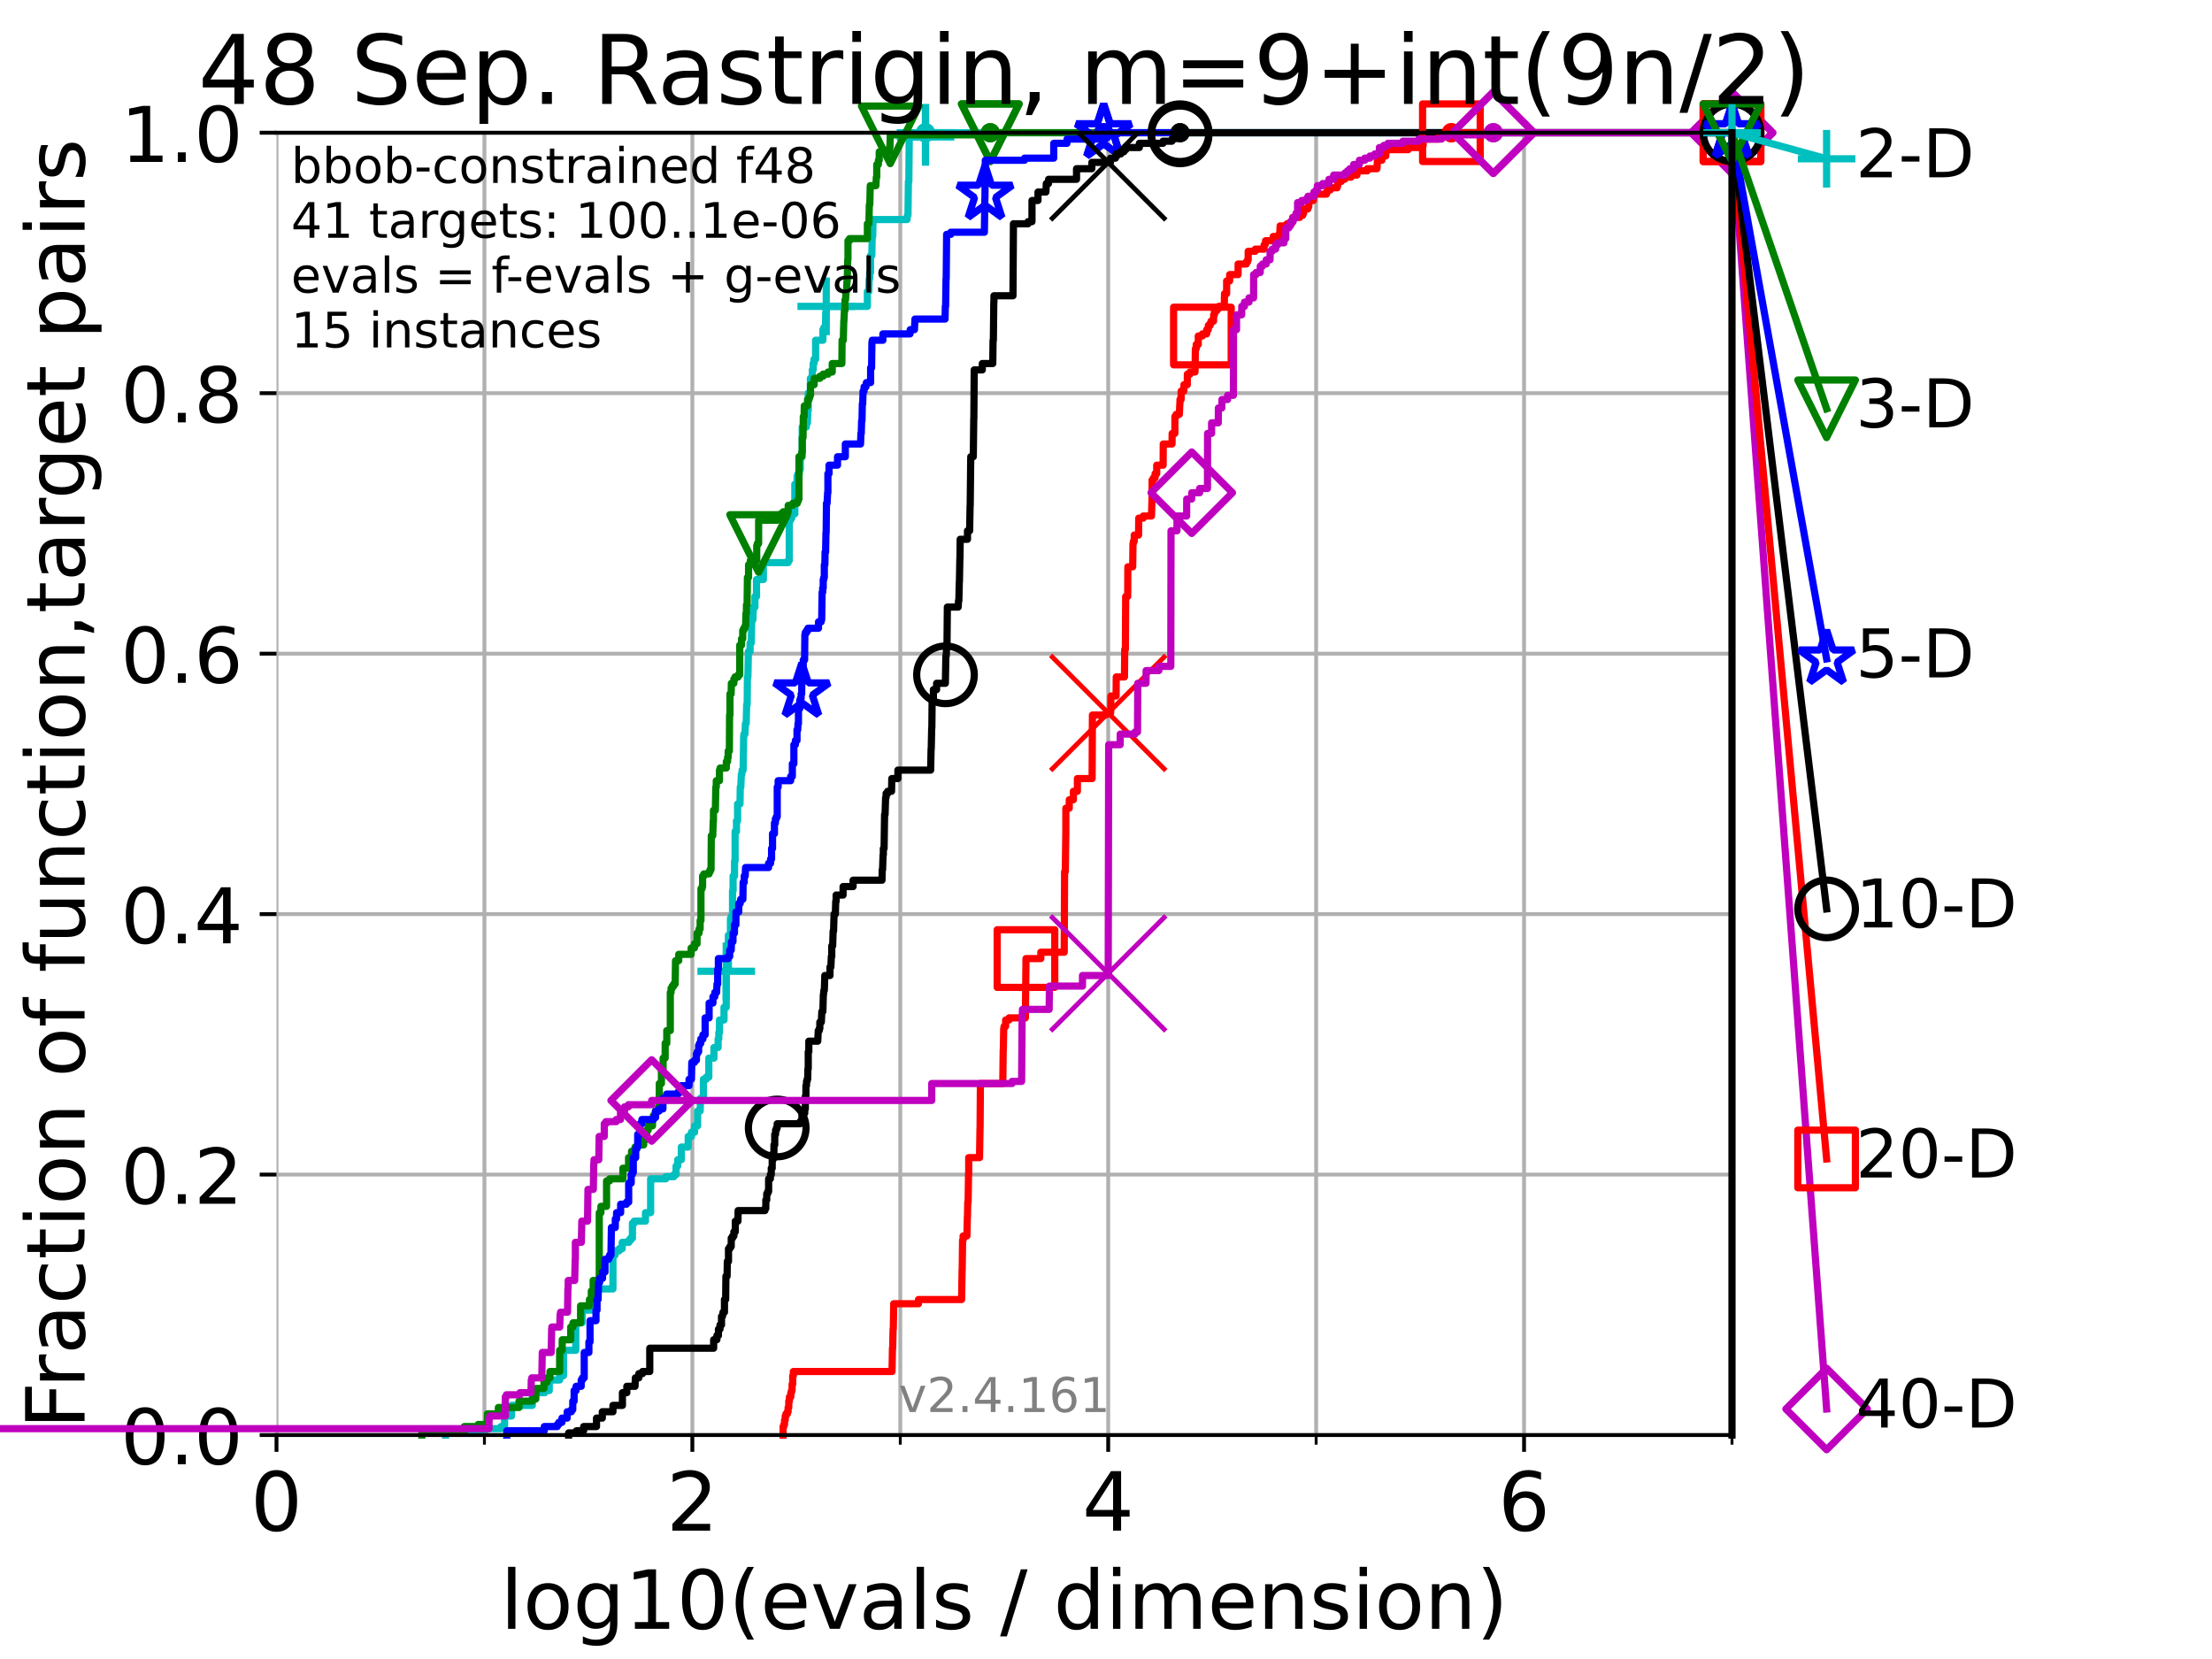 <?xml version="1.0" encoding="utf-8" standalone="no"?>
<!DOCTYPE svg PUBLIC "-//W3C//DTD SVG 1.1//EN"
  "http://www.w3.org/Graphics/SVG/1.1/DTD/svg11.dtd">
<!-- Created with matplotlib (https://matplotlib.org/) -->
<svg height="345.6pt" version="1.1" viewBox="0 0 460.8 345.6" width="460.8pt" xmlns="http://www.w3.org/2000/svg" xmlns:xlink="http://www.w3.org/1999/xlink">
 <defs>
  <style type="text/css">*{stroke-linecap:butt;stroke-linejoin:round;}</style>
 </defs>
 <g id="figure_1">
  <g id="patch_1">
   <path d="M 0 345.6 
L 460.8 345.6 
L 460.8 0 
L 0 0 
z
" style="fill:#ffffff;"/>
  </g>
  <g id="axes_1">
   <g id="patch_2">
    <path d="M 57.6 298.944 
L 360.806 298.944 
L 360.806 27.648 
L 57.6 27.648 
z
" style="fill:#ffffff;"/>
   </g>
   <g id="matplotlib.axis_1">
    <g id="xtick_1">
     <g id="line2d_1">
      <path clip-path="url(#p11ca00e051)" d="M 57.6 298.944 
L 57.6 27.648 
" style="fill:none;stroke:#b0b0b0;stroke-linecap:square;stroke-width:0.8;"/>
     </g>
     <g id="line2d_2">
      <defs>
       <path d="M 0 0 
L 0 3.5 
" id="maf67edadd0" style="stroke:#000000;stroke-width:0.8;"/>
      </defs>
      <g>
       <use style="stroke:#000000;stroke-width:0.8;" x="57.6" xlink:href="#maf67edadd0" y="298.944"/>
      </g>
     </g>
     <g id="text_1">
      <!-- 0 -->
      <g transform="translate(52.192 318.861)scale(0.17 -0.17)">
       <defs>
        <path d="M 31.781 66.406 
Q 24.172 66.406 20.328 58.906 
Q 16.5 51.422 16.5 36.375 
Q 16.5 21.391 20.328 13.891 
Q 24.172 6.391 31.781 6.391 
Q 39.453 6.391 43.281 13.891 
Q 47.125 21.391 47.125 36.375 
Q 47.125 51.422 43.281 58.906 
Q 39.453 66.406 31.781 66.406 
z
M 31.781 74.219 
Q 44.047 74.219 50.516 64.516 
Q 56.984 54.828 56.984 36.375 
Q 56.984 17.969 50.516 8.266 
Q 44.047 -1.422 31.781 -1.422 
Q 19.531 -1.422 13.062 8.266 
Q 6.594 17.969 6.594 36.375 
Q 6.594 54.828 13.062 64.516 
Q 19.531 74.219 31.781 74.219 
z
" id="DejaVuSans-48"/>
       </defs>
       <use xlink:href="#DejaVuSans-48"/>
      </g>
     </g>
    </g>
    <g id="xtick_2">
     <g id="line2d_3">
      <path clip-path="url(#p11ca00e051)" d="M 144.23 298.944 
L 144.23 27.648 
" style="fill:none;stroke:#b0b0b0;stroke-linecap:square;stroke-width:0.8;"/>
     </g>
     <g id="line2d_4">
      <g>
       <use style="stroke:#000000;stroke-width:0.8;" x="144.23" xlink:href="#maf67edadd0" y="298.944"/>
      </g>
     </g>
     <g id="text_2">
      <!-- 2 -->
      <g transform="translate(138.822 318.861)scale(0.17 -0.17)">
       <defs>
        <path d="M 19.188 8.297 
L 53.609 8.297 
L 53.609 0 
L 7.328 0 
L 7.328 8.297 
Q 12.938 14.109 22.625 23.891 
Q 32.328 33.688 34.812 36.531 
Q 39.547 41.844 41.422 45.531 
Q 43.312 49.219 43.312 52.781 
Q 43.312 58.594 39.234 62.25 
Q 35.156 65.922 28.609 65.922 
Q 23.969 65.922 18.812 64.312 
Q 13.672 62.703 7.812 59.422 
L 7.812 69.391 
Q 13.766 71.781 18.938 73 
Q 24.125 74.219 28.422 74.219 
Q 39.75 74.219 46.484 68.547 
Q 53.219 62.891 53.219 53.422 
Q 53.219 48.922 51.531 44.891 
Q 49.859 40.875 45.406 35.406 
Q 44.188 33.984 37.641 27.219 
Q 31.109 20.453 19.188 8.297 
z
" id="DejaVuSans-50"/>
       </defs>
       <use xlink:href="#DejaVuSans-50"/>
      </g>
     </g>
    </g>
    <g id="xtick_3">
     <g id="line2d_5">
      <path clip-path="url(#p11ca00e051)" d="M 230.861 298.944 
L 230.861 27.648 
" style="fill:none;stroke:#b0b0b0;stroke-linecap:square;stroke-width:0.8;"/>
     </g>
     <g id="line2d_6">
      <g>
       <use style="stroke:#000000;stroke-width:0.8;" x="230.861" xlink:href="#maf67edadd0" y="298.944"/>
      </g>
     </g>
     <g id="text_3">
      <!-- 4 -->
      <g transform="translate(225.453 318.861)scale(0.17 -0.17)">
       <defs>
        <path d="M 37.797 64.312 
L 12.891 25.391 
L 37.797 25.391 
z
M 35.203 72.906 
L 47.609 72.906 
L 47.609 25.391 
L 58.016 25.391 
L 58.016 17.188 
L 47.609 17.188 
L 47.609 0 
L 37.797 0 
L 37.797 17.188 
L 4.891 17.188 
L 4.891 26.703 
z
" id="DejaVuSans-52"/>
       </defs>
       <use xlink:href="#DejaVuSans-52"/>
      </g>
     </g>
    </g>
    <g id="xtick_4">
     <g id="line2d_7">
      <path clip-path="url(#p11ca00e051)" d="M 317.491 298.944 
L 317.491 27.648 
" style="fill:none;stroke:#b0b0b0;stroke-linecap:square;stroke-width:0.8;"/>
     </g>
     <g id="line2d_8">
      <g>
       <use style="stroke:#000000;stroke-width:0.8;" x="317.491" xlink:href="#maf67edadd0" y="298.944"/>
      </g>
     </g>
     <g id="text_4">
      <!-- 6 -->
      <g transform="translate(312.083 318.861)scale(0.17 -0.17)">
       <defs>
        <path d="M 33.016 40.375 
Q 26.375 40.375 22.484 35.828 
Q 18.609 31.297 18.609 23.391 
Q 18.609 15.531 22.484 10.953 
Q 26.375 6.391 33.016 6.391 
Q 39.656 6.391 43.531 10.953 
Q 47.406 15.531 47.406 23.391 
Q 47.406 31.297 43.531 35.828 
Q 39.656 40.375 33.016 40.375 
z
M 52.594 71.297 
L 52.594 62.312 
Q 48.875 64.062 45.094 64.984 
Q 41.312 65.922 37.594 65.922 
Q 27.828 65.922 22.672 59.328 
Q 17.531 52.734 16.797 39.406 
Q 19.672 43.656 24.016 45.922 
Q 28.375 48.188 33.594 48.188 
Q 44.578 48.188 50.953 41.516 
Q 57.328 34.859 57.328 23.391 
Q 57.328 12.156 50.688 5.359 
Q 44.047 -1.422 33.016 -1.422 
Q 20.359 -1.422 13.672 8.266 
Q 6.984 17.969 6.984 36.375 
Q 6.984 53.656 15.188 63.938 
Q 23.391 74.219 37.203 74.219 
Q 40.922 74.219 44.703 73.484 
Q 48.484 72.75 52.594 71.297 
z
" id="DejaVuSans-54"/>
       </defs>
       <use xlink:href="#DejaVuSans-54"/>
      </g>
     </g>
    </g>
    <g id="xtick_5">
     <g id="line2d_9">
      <path clip-path="url(#p11ca00e051)" d="M 100.915 298.944 
L 100.915 27.648 
" style="fill:none;stroke:#b0b0b0;stroke-linecap:square;stroke-width:0.8;"/>
     </g>
     <g id="line2d_10">
      <defs>
       <path d="M 0 0 
L 0 2 
" id="m595fe9ad5a" style="stroke:#000000;stroke-width:0.6;"/>
      </defs>
      <g>
       <use style="stroke:#000000;stroke-width:0.6;" x="100.915" xlink:href="#m595fe9ad5a" y="298.944"/>
      </g>
     </g>
    </g>
    <g id="xtick_6">
     <g id="line2d_11">
      <path clip-path="url(#p11ca00e051)" d="M 187.546 298.944 
L 187.546 27.648 
" style="fill:none;stroke:#b0b0b0;stroke-linecap:square;stroke-width:0.8;"/>
     </g>
     <g id="line2d_12">
      <g>
       <use style="stroke:#000000;stroke-width:0.6;" x="187.546" xlink:href="#m595fe9ad5a" y="298.944"/>
      </g>
     </g>
    </g>
    <g id="xtick_7">
     <g id="line2d_13">
      <path clip-path="url(#p11ca00e051)" d="M 274.176 298.944 
L 274.176 27.648 
" style="fill:none;stroke:#b0b0b0;stroke-linecap:square;stroke-width:0.8;"/>
     </g>
     <g id="line2d_14">
      <g>
       <use style="stroke:#000000;stroke-width:0.6;" x="274.176" xlink:href="#m595fe9ad5a" y="298.944"/>
      </g>
     </g>
    </g>
    <g id="xtick_8">
     <g id="line2d_15">
      <path clip-path="url(#p11ca00e051)" d="M 360.806 298.944 
L 360.806 27.648 
" style="fill:none;stroke:#b0b0b0;stroke-linecap:square;stroke-width:0.8;"/>
     </g>
     <g id="line2d_16">
      <g>
       <use style="stroke:#000000;stroke-width:0.6;" x="360.806" xlink:href="#m595fe9ad5a" y="298.944"/>
      </g>
     </g>
    </g>
    <g id="text_5">
     <!-- log10(evals / dimension) -->
     <g transform="translate(104.239 339.314)scale(0.17 -0.17)">
      <defs>
       <path d="M 9.422 75.984 
L 18.406 75.984 
L 18.406 0 
L 9.422 0 
z
" id="DejaVuSans-108"/>
       <path d="M 30.609 48.391 
Q 23.391 48.391 19.188 42.75 
Q 14.984 37.109 14.984 27.297 
Q 14.984 17.484 19.156 11.844 
Q 23.344 6.203 30.609 6.203 
Q 37.797 6.203 41.984 11.859 
Q 46.188 17.531 46.188 27.297 
Q 46.188 37.016 41.984 42.703 
Q 37.797 48.391 30.609 48.391 
z
M 30.609 56 
Q 42.328 56 49.016 48.375 
Q 55.719 40.766 55.719 27.297 
Q 55.719 13.875 49.016 6.219 
Q 42.328 -1.422 30.609 -1.422 
Q 18.844 -1.422 12.172 6.219 
Q 5.516 13.875 5.516 27.297 
Q 5.516 40.766 12.172 48.375 
Q 18.844 56 30.609 56 
z
" id="DejaVuSans-111"/>
       <path d="M 45.406 27.984 
Q 45.406 37.75 41.375 43.109 
Q 37.359 48.484 30.078 48.484 
Q 22.859 48.484 18.828 43.109 
Q 14.797 37.75 14.797 27.984 
Q 14.797 18.266 18.828 12.891 
Q 22.859 7.516 30.078 7.516 
Q 37.359 7.516 41.375 12.891 
Q 45.406 18.266 45.406 27.984 
z
M 54.391 6.781 
Q 54.391 -7.172 48.188 -13.984 
Q 42 -20.797 29.203 -20.797 
Q 24.469 -20.797 20.266 -20.094 
Q 16.062 -19.391 12.109 -17.922 
L 12.109 -9.188 
Q 16.062 -11.328 19.922 -12.344 
Q 23.781 -13.375 27.781 -13.375 
Q 36.625 -13.375 41.016 -8.766 
Q 45.406 -4.156 45.406 5.172 
L 45.406 9.625 
Q 42.625 4.781 38.281 2.391 
Q 33.938 0 27.875 0 
Q 17.828 0 11.672 7.656 
Q 5.516 15.328 5.516 27.984 
Q 5.516 40.672 11.672 48.328 
Q 17.828 56 27.875 56 
Q 33.938 56 38.281 53.609 
Q 42.625 51.219 45.406 46.391 
L 45.406 54.688 
L 54.391 54.688 
z
" id="DejaVuSans-103"/>
       <path d="M 12.406 8.297 
L 28.516 8.297 
L 28.516 63.922 
L 10.984 60.406 
L 10.984 69.391 
L 28.422 72.906 
L 38.281 72.906 
L 38.281 8.297 
L 54.391 8.297 
L 54.391 0 
L 12.406 0 
z
" id="DejaVuSans-49"/>
       <path d="M 31 75.875 
Q 24.469 64.656 21.281 53.656 
Q 18.109 42.672 18.109 31.391 
Q 18.109 20.125 21.312 9.062 
Q 24.516 -2 31 -13.188 
L 23.188 -13.188 
Q 15.875 -1.703 12.234 9.375 
Q 8.594 20.453 8.594 31.391 
Q 8.594 42.281 12.203 53.312 
Q 15.828 64.359 23.188 75.875 
z
" id="DejaVuSans-40"/>
       <path d="M 56.203 29.594 
L 56.203 25.203 
L 14.891 25.203 
Q 15.484 15.922 20.484 11.062 
Q 25.484 6.203 34.422 6.203 
Q 39.594 6.203 44.453 7.469 
Q 49.312 8.734 54.109 11.281 
L 54.109 2.781 
Q 49.266 0.734 44.188 -0.344 
Q 39.109 -1.422 33.891 -1.422 
Q 20.797 -1.422 13.156 6.188 
Q 5.516 13.812 5.516 26.812 
Q 5.516 40.234 12.766 48.109 
Q 20.016 56 32.328 56 
Q 43.359 56 49.781 48.891 
Q 56.203 41.797 56.203 29.594 
z
M 47.219 32.234 
Q 47.125 39.594 43.094 43.984 
Q 39.062 48.391 32.422 48.391 
Q 24.906 48.391 20.391 44.141 
Q 15.875 39.891 15.188 32.172 
z
" id="DejaVuSans-101"/>
       <path d="M 2.984 54.688 
L 12.5 54.688 
L 29.594 8.797 
L 46.688 54.688 
L 56.203 54.688 
L 35.688 0 
L 23.484 0 
z
" id="DejaVuSans-118"/>
       <path d="M 34.281 27.484 
Q 23.391 27.484 19.188 25 
Q 14.984 22.516 14.984 16.5 
Q 14.984 11.719 18.141 8.906 
Q 21.297 6.109 26.703 6.109 
Q 34.188 6.109 38.703 11.406 
Q 43.219 16.703 43.219 25.484 
L 43.219 27.484 
z
M 52.203 31.203 
L 52.203 0 
L 43.219 0 
L 43.219 8.297 
Q 40.141 3.328 35.547 0.953 
Q 30.953 -1.422 24.312 -1.422 
Q 15.922 -1.422 10.953 3.297 
Q 6 8.016 6 15.922 
Q 6 25.141 12.172 29.828 
Q 18.359 34.516 30.609 34.516 
L 43.219 34.516 
L 43.219 35.406 
Q 43.219 41.609 39.141 45 
Q 35.062 48.391 27.688 48.391 
Q 23 48.391 18.547 47.266 
Q 14.109 46.141 10.016 43.891 
L 10.016 52.203 
Q 14.938 54.109 19.578 55.047 
Q 24.219 56 28.609 56 
Q 40.484 56 46.344 49.844 
Q 52.203 43.703 52.203 31.203 
z
" id="DejaVuSans-97"/>
       <path d="M 44.281 53.078 
L 44.281 44.578 
Q 40.484 46.531 36.375 47.5 
Q 32.281 48.484 27.875 48.484 
Q 21.188 48.484 17.844 46.438 
Q 14.5 44.391 14.5 40.281 
Q 14.5 37.156 16.891 35.375 
Q 19.281 33.594 26.516 31.984 
L 29.594 31.297 
Q 39.156 29.25 43.188 25.516 
Q 47.219 21.781 47.219 15.094 
Q 47.219 7.469 41.188 3.016 
Q 35.156 -1.422 24.609 -1.422 
Q 20.219 -1.422 15.453 -0.562 
Q 10.688 0.297 5.422 2 
L 5.422 11.281 
Q 10.406 8.688 15.234 7.391 
Q 20.062 6.109 24.812 6.109 
Q 31.156 6.109 34.562 8.281 
Q 37.984 10.453 37.984 14.406 
Q 37.984 18.062 35.516 20.016 
Q 33.062 21.969 24.703 23.781 
L 21.578 24.516 
Q 13.234 26.266 9.516 29.906 
Q 5.812 33.547 5.812 39.891 
Q 5.812 47.609 11.281 51.797 
Q 16.75 56 26.812 56 
Q 31.781 56 36.172 55.266 
Q 40.578 54.547 44.281 53.078 
z
" id="DejaVuSans-115"/>
       <path id="DejaVuSans-32"/>
       <path d="M 25.391 72.906 
L 33.688 72.906 
L 8.297 -9.281 
L 0 -9.281 
z
" id="DejaVuSans-47"/>
       <path d="M 45.406 46.391 
L 45.406 75.984 
L 54.391 75.984 
L 54.391 0 
L 45.406 0 
L 45.406 8.203 
Q 42.578 3.328 38.25 0.953 
Q 33.938 -1.422 27.875 -1.422 
Q 17.969 -1.422 11.734 6.484 
Q 5.516 14.406 5.516 27.297 
Q 5.516 40.188 11.734 48.094 
Q 17.969 56 27.875 56 
Q 33.938 56 38.25 53.625 
Q 42.578 51.266 45.406 46.391 
z
M 14.797 27.297 
Q 14.797 17.391 18.875 11.75 
Q 22.953 6.109 30.078 6.109 
Q 37.203 6.109 41.297 11.75 
Q 45.406 17.391 45.406 27.297 
Q 45.406 37.203 41.297 42.844 
Q 37.203 48.484 30.078 48.484 
Q 22.953 48.484 18.875 42.844 
Q 14.797 37.203 14.797 27.297 
z
" id="DejaVuSans-100"/>
       <path d="M 9.422 54.688 
L 18.406 54.688 
L 18.406 0 
L 9.422 0 
z
M 9.422 75.984 
L 18.406 75.984 
L 18.406 64.594 
L 9.422 64.594 
z
" id="DejaVuSans-105"/>
       <path d="M 52 44.188 
Q 55.375 50.25 60.062 53.125 
Q 64.75 56 71.094 56 
Q 79.641 56 84.281 50.016 
Q 88.922 44.047 88.922 33.016 
L 88.922 0 
L 79.891 0 
L 79.891 32.719 
Q 79.891 40.578 77.094 44.375 
Q 74.312 48.188 68.609 48.188 
Q 61.625 48.188 57.562 43.547 
Q 53.516 38.922 53.516 30.906 
L 53.516 0 
L 44.484 0 
L 44.484 32.719 
Q 44.484 40.625 41.703 44.406 
Q 38.922 48.188 33.109 48.188 
Q 26.219 48.188 22.156 43.531 
Q 18.109 38.875 18.109 30.906 
L 18.109 0 
L 9.078 0 
L 9.078 54.688 
L 18.109 54.688 
L 18.109 46.188 
Q 21.188 51.219 25.484 53.609 
Q 29.781 56 35.688 56 
Q 41.656 56 45.828 52.969 
Q 50 49.953 52 44.188 
z
" id="DejaVuSans-109"/>
       <path d="M 54.891 33.016 
L 54.891 0 
L 45.906 0 
L 45.906 32.719 
Q 45.906 40.484 42.875 44.328 
Q 39.844 48.188 33.797 48.188 
Q 26.516 48.188 22.312 43.547 
Q 18.109 38.922 18.109 30.906 
L 18.109 0 
L 9.078 0 
L 9.078 54.688 
L 18.109 54.688 
L 18.109 46.188 
Q 21.344 51.125 25.703 53.562 
Q 30.078 56 35.797 56 
Q 45.219 56 50.047 50.172 
Q 54.891 44.344 54.891 33.016 
z
" id="DejaVuSans-110"/>
       <path d="M 8.016 75.875 
L 15.828 75.875 
Q 23.141 64.359 26.781 53.312 
Q 30.422 42.281 30.422 31.391 
Q 30.422 20.453 26.781 9.375 
Q 23.141 -1.703 15.828 -13.188 
L 8.016 -13.188 
Q 14.5 -2 17.703 9.062 
Q 20.906 20.125 20.906 31.391 
Q 20.906 42.672 17.703 53.656 
Q 14.5 64.656 8.016 75.875 
z
" id="DejaVuSans-41"/>
      </defs>
      <use xlink:href="#DejaVuSans-108"/>
      <use x="27.783" xlink:href="#DejaVuSans-111"/>
      <use x="88.965" xlink:href="#DejaVuSans-103"/>
      <use x="152.441" xlink:href="#DejaVuSans-49"/>
      <use x="216.064" xlink:href="#DejaVuSans-48"/>
      <use x="279.688" xlink:href="#DejaVuSans-40"/>
      <use x="318.701" xlink:href="#DejaVuSans-101"/>
      <use x="380.225" xlink:href="#DejaVuSans-118"/>
      <use x="439.404" xlink:href="#DejaVuSans-97"/>
      <use x="500.684" xlink:href="#DejaVuSans-108"/>
      <use x="528.467" xlink:href="#DejaVuSans-115"/>
      <use x="580.566" xlink:href="#DejaVuSans-32"/>
      <use x="612.354" xlink:href="#DejaVuSans-47"/>
      <use x="646.045" xlink:href="#DejaVuSans-32"/>
      <use x="677.832" xlink:href="#DejaVuSans-100"/>
      <use x="741.309" xlink:href="#DejaVuSans-105"/>
      <use x="769.092" xlink:href="#DejaVuSans-109"/>
      <use x="866.504" xlink:href="#DejaVuSans-101"/>
      <use x="928.027" xlink:href="#DejaVuSans-110"/>
      <use x="991.406" xlink:href="#DejaVuSans-115"/>
      <use x="1043.506" xlink:href="#DejaVuSans-105"/>
      <use x="1071.289" xlink:href="#DejaVuSans-111"/>
      <use x="1132.471" xlink:href="#DejaVuSans-110"/>
      <use x="1195.85" xlink:href="#DejaVuSans-41"/>
     </g>
    </g>
   </g>
   <g id="matplotlib.axis_2">
    <g id="ytick_1">
     <g id="line2d_17">
      <path clip-path="url(#p11ca00e051)" d="M 57.6 298.944 
L 360.806 298.944 
" style="fill:none;stroke:#b0b0b0;stroke-linecap:square;stroke-width:0.8;"/>
     </g>
     <g id="line2d_18">
      <defs>
       <path d="M 0 0 
L -3.5 0 
" id="m8d2a42c1dc" style="stroke:#000000;stroke-width:0.8;"/>
      </defs>
      <g>
       <use style="stroke:#000000;stroke-width:0.8;" x="57.6" xlink:href="#m8d2a42c1dc" y="298.944"/>
      </g>
     </g>
     <g id="text_6">
      <!-- 0.0 -->
      <g transform="translate(25.155 305.023)scale(0.16 -0.16)">
       <defs>
        <path d="M 10.688 12.406 
L 21 12.406 
L 21 0 
L 10.688 0 
z
" id="DejaVuSans-46"/>
       </defs>
       <use xlink:href="#DejaVuSans-48"/>
       <use x="63.623" xlink:href="#DejaVuSans-46"/>
       <use x="95.41" xlink:href="#DejaVuSans-48"/>
      </g>
     </g>
    </g>
    <g id="ytick_2">
     <g id="line2d_19">
      <path clip-path="url(#p11ca00e051)" d="M 57.6 244.685 
L 360.806 244.685 
" style="fill:none;stroke:#b0b0b0;stroke-linecap:square;stroke-width:0.8;"/>
     </g>
     <g id="line2d_20">
      <g>
       <use style="stroke:#000000;stroke-width:0.8;" x="57.6" xlink:href="#m8d2a42c1dc" y="244.685"/>
      </g>
     </g>
     <g id="text_7">
      <!-- 0.2 -->
      <g transform="translate(25.155 250.764)scale(0.16 -0.16)">
       <use xlink:href="#DejaVuSans-48"/>
       <use x="63.623" xlink:href="#DejaVuSans-46"/>
       <use x="95.41" xlink:href="#DejaVuSans-50"/>
      </g>
     </g>
    </g>
    <g id="ytick_3">
     <g id="line2d_21">
      <path clip-path="url(#p11ca00e051)" d="M 57.6 190.426 
L 360.806 190.426 
" style="fill:none;stroke:#b0b0b0;stroke-linecap:square;stroke-width:0.8;"/>
     </g>
     <g id="line2d_22">
      <g>
       <use style="stroke:#000000;stroke-width:0.8;" x="57.6" xlink:href="#m8d2a42c1dc" y="190.426"/>
      </g>
     </g>
     <g id="text_8">
      <!-- 0.4 -->
      <g transform="translate(25.155 196.504)scale(0.16 -0.16)">
       <use xlink:href="#DejaVuSans-48"/>
       <use x="63.623" xlink:href="#DejaVuSans-46"/>
       <use x="95.41" xlink:href="#DejaVuSans-52"/>
      </g>
     </g>
    </g>
    <g id="ytick_4">
     <g id="line2d_23">
      <path clip-path="url(#p11ca00e051)" d="M 57.6 136.166 
L 360.806 136.166 
" style="fill:none;stroke:#b0b0b0;stroke-linecap:square;stroke-width:0.8;"/>
     </g>
     <g id="line2d_24">
      <g>
       <use style="stroke:#000000;stroke-width:0.8;" x="57.6" xlink:href="#m8d2a42c1dc" y="136.166"/>
      </g>
     </g>
     <g id="text_9">
      <!-- 0.6 -->
      <g transform="translate(25.155 142.245)scale(0.16 -0.16)">
       <use xlink:href="#DejaVuSans-48"/>
       <use x="63.623" xlink:href="#DejaVuSans-46"/>
       <use x="95.41" xlink:href="#DejaVuSans-54"/>
      </g>
     </g>
    </g>
    <g id="ytick_5">
     <g id="line2d_25">
      <path clip-path="url(#p11ca00e051)" d="M 57.6 81.907 
L 360.806 81.907 
" style="fill:none;stroke:#b0b0b0;stroke-linecap:square;stroke-width:0.8;"/>
     </g>
     <g id="line2d_26">
      <g>
       <use style="stroke:#000000;stroke-width:0.8;" x="57.6" xlink:href="#m8d2a42c1dc" y="81.907"/>
      </g>
     </g>
     <g id="text_10">
      <!-- 0.8 -->
      <g transform="translate(25.155 87.986)scale(0.16 -0.16)">
       <defs>
        <path d="M 31.781 34.625 
Q 24.75 34.625 20.719 30.859 
Q 16.703 27.094 16.703 20.516 
Q 16.703 13.922 20.719 10.156 
Q 24.75 6.391 31.781 6.391 
Q 38.812 6.391 42.859 10.172 
Q 46.922 13.969 46.922 20.516 
Q 46.922 27.094 42.891 30.859 
Q 38.875 34.625 31.781 34.625 
z
M 21.922 38.812 
Q 15.578 40.375 12.031 44.719 
Q 8.5 49.078 8.5 55.328 
Q 8.5 64.062 14.719 69.141 
Q 20.953 74.219 31.781 74.219 
Q 42.672 74.219 48.875 69.141 
Q 55.078 64.062 55.078 55.328 
Q 55.078 49.078 51.531 44.719 
Q 48 40.375 41.703 38.812 
Q 48.828 37.156 52.797 32.312 
Q 56.781 27.484 56.781 20.516 
Q 56.781 9.906 50.312 4.234 
Q 43.844 -1.422 31.781 -1.422 
Q 19.734 -1.422 13.25 4.234 
Q 6.781 9.906 6.781 20.516 
Q 6.781 27.484 10.781 32.312 
Q 14.797 37.156 21.922 38.812 
z
M 18.312 54.391 
Q 18.312 48.734 21.844 45.562 
Q 25.391 42.391 31.781 42.391 
Q 38.141 42.391 41.719 45.562 
Q 45.312 48.734 45.312 54.391 
Q 45.312 60.062 41.719 63.234 
Q 38.141 66.406 31.781 66.406 
Q 25.391 66.406 21.844 63.234 
Q 18.312 60.062 18.312 54.391 
z
" id="DejaVuSans-56"/>
       </defs>
       <use xlink:href="#DejaVuSans-48"/>
       <use x="63.623" xlink:href="#DejaVuSans-46"/>
       <use x="95.41" xlink:href="#DejaVuSans-56"/>
      </g>
     </g>
    </g>
    <g id="ytick_6">
     <g id="line2d_27">
      <path clip-path="url(#p11ca00e051)" d="M 57.6 27.648 
L 360.806 27.648 
" style="fill:none;stroke:#b0b0b0;stroke-linecap:square;stroke-width:0.8;"/>
     </g>
     <g id="line2d_28">
      <g>
       <use style="stroke:#000000;stroke-width:0.8;" x="57.6" xlink:href="#m8d2a42c1dc" y="27.648"/>
      </g>
     </g>
     <g id="text_11">
      <!-- 1.0 -->
      <g transform="translate(25.155 33.727)scale(0.16 -0.16)">
       <use xlink:href="#DejaVuSans-49"/>
       <use x="63.623" xlink:href="#DejaVuSans-46"/>
       <use x="95.41" xlink:href="#DejaVuSans-48"/>
      </g>
     </g>
    </g>
    <g id="text_12">
     <!-- Fraction of function,target pairs -->
     <g transform="translate(17.62 297.681)rotate(-90)scale(0.17 -0.17)">
      <defs>
       <path d="M 9.812 72.906 
L 51.703 72.906 
L 51.703 64.594 
L 19.672 64.594 
L 19.672 43.109 
L 48.578 43.109 
L 48.578 34.812 
L 19.672 34.812 
L 19.672 0 
L 9.812 0 
z
" id="DejaVuSans-70"/>
       <path d="M 41.109 46.297 
Q 39.594 47.172 37.812 47.578 
Q 36.031 48 33.891 48 
Q 26.266 48 22.188 43.047 
Q 18.109 38.094 18.109 28.812 
L 18.109 0 
L 9.078 0 
L 9.078 54.688 
L 18.109 54.688 
L 18.109 46.188 
Q 20.953 51.172 25.484 53.578 
Q 30.031 56 36.531 56 
Q 37.453 56 38.578 55.875 
Q 39.703 55.766 41.062 55.516 
z
" id="DejaVuSans-114"/>
       <path d="M 48.781 52.594 
L 48.781 44.188 
Q 44.969 46.297 41.141 47.344 
Q 37.312 48.391 33.406 48.391 
Q 24.656 48.391 19.812 42.844 
Q 14.984 37.312 14.984 27.297 
Q 14.984 17.281 19.812 11.734 
Q 24.656 6.203 33.406 6.203 
Q 37.312 6.203 41.141 7.25 
Q 44.969 8.297 48.781 10.406 
L 48.781 2.094 
Q 45.016 0.344 40.984 -0.531 
Q 36.969 -1.422 32.422 -1.422 
Q 20.062 -1.422 12.781 6.344 
Q 5.516 14.109 5.516 27.297 
Q 5.516 40.672 12.859 48.328 
Q 20.219 56 33.016 56 
Q 37.156 56 41.109 55.141 
Q 45.062 54.297 48.781 52.594 
z
" id="DejaVuSans-99"/>
       <path d="M 18.312 70.219 
L 18.312 54.688 
L 36.812 54.688 
L 36.812 47.703 
L 18.312 47.703 
L 18.312 18.016 
Q 18.312 11.328 20.141 9.422 
Q 21.969 7.516 27.594 7.516 
L 36.812 7.516 
L 36.812 0 
L 27.594 0 
Q 17.188 0 13.234 3.875 
Q 9.281 7.766 9.281 18.016 
L 9.281 47.703 
L 2.688 47.703 
L 2.688 54.688 
L 9.281 54.688 
L 9.281 70.219 
z
" id="DejaVuSans-116"/>
       <path d="M 37.109 75.984 
L 37.109 68.5 
L 28.516 68.5 
Q 23.688 68.5 21.797 66.547 
Q 19.922 64.594 19.922 59.516 
L 19.922 54.688 
L 34.719 54.688 
L 34.719 47.703 
L 19.922 47.703 
L 19.922 0 
L 10.891 0 
L 10.891 47.703 
L 2.297 47.703 
L 2.297 54.688 
L 10.891 54.688 
L 10.891 58.5 
Q 10.891 67.625 15.141 71.797 
Q 19.391 75.984 28.609 75.984 
z
" id="DejaVuSans-102"/>
       <path d="M 8.5 21.578 
L 8.5 54.688 
L 17.484 54.688 
L 17.484 21.922 
Q 17.484 14.156 20.5 10.266 
Q 23.531 6.391 29.594 6.391 
Q 36.859 6.391 41.078 11.031 
Q 45.312 15.672 45.312 23.688 
L 45.312 54.688 
L 54.297 54.688 
L 54.297 0 
L 45.312 0 
L 45.312 8.406 
Q 42.047 3.422 37.719 1 
Q 33.406 -1.422 27.688 -1.422 
Q 18.266 -1.422 13.375 4.438 
Q 8.5 10.297 8.5 21.578 
z
M 31.109 56 
z
" id="DejaVuSans-117"/>
       <path d="M 11.719 12.406 
L 22.016 12.406 
L 22.016 4 
L 14.016 -11.625 
L 7.719 -11.625 
L 11.719 4 
z
" id="DejaVuSans-44"/>
       <path d="M 18.109 8.203 
L 18.109 -20.797 
L 9.078 -20.797 
L 9.078 54.688 
L 18.109 54.688 
L 18.109 46.391 
Q 20.953 51.266 25.266 53.625 
Q 29.594 56 35.594 56 
Q 45.562 56 51.781 48.094 
Q 58.016 40.188 58.016 27.297 
Q 58.016 14.406 51.781 6.484 
Q 45.562 -1.422 35.594 -1.422 
Q 29.594 -1.422 25.266 0.953 
Q 20.953 3.328 18.109 8.203 
z
M 48.688 27.297 
Q 48.688 37.203 44.609 42.844 
Q 40.531 48.484 33.406 48.484 
Q 26.266 48.484 22.188 42.844 
Q 18.109 37.203 18.109 27.297 
Q 18.109 17.391 22.188 11.75 
Q 26.266 6.109 33.406 6.109 
Q 40.531 6.109 44.609 11.75 
Q 48.688 17.391 48.688 27.297 
z
" id="DejaVuSans-112"/>
      </defs>
      <use xlink:href="#DejaVuSans-70"/>
      <use x="50.27" xlink:href="#DejaVuSans-114"/>
      <use x="91.383" xlink:href="#DejaVuSans-97"/>
      <use x="152.662" xlink:href="#DejaVuSans-99"/>
      <use x="207.643" xlink:href="#DejaVuSans-116"/>
      <use x="246.852" xlink:href="#DejaVuSans-105"/>
      <use x="274.635" xlink:href="#DejaVuSans-111"/>
      <use x="335.816" xlink:href="#DejaVuSans-110"/>
      <use x="399.195" xlink:href="#DejaVuSans-32"/>
      <use x="430.982" xlink:href="#DejaVuSans-111"/>
      <use x="492.164" xlink:href="#DejaVuSans-102"/>
      <use x="527.369" xlink:href="#DejaVuSans-32"/>
      <use x="559.156" xlink:href="#DejaVuSans-102"/>
      <use x="594.361" xlink:href="#DejaVuSans-117"/>
      <use x="657.74" xlink:href="#DejaVuSans-110"/>
      <use x="721.119" xlink:href="#DejaVuSans-99"/>
      <use x="776.1" xlink:href="#DejaVuSans-116"/>
      <use x="815.309" xlink:href="#DejaVuSans-105"/>
      <use x="843.092" xlink:href="#DejaVuSans-111"/>
      <use x="904.273" xlink:href="#DejaVuSans-110"/>
      <use x="967.652" xlink:href="#DejaVuSans-44"/>
      <use x="999.439" xlink:href="#DejaVuSans-116"/>
      <use x="1038.648" xlink:href="#DejaVuSans-97"/>
      <use x="1099.928" xlink:href="#DejaVuSans-114"/>
      <use x="1139.291" xlink:href="#DejaVuSans-103"/>
      <use x="1202.768" xlink:href="#DejaVuSans-101"/>
      <use x="1264.291" xlink:href="#DejaVuSans-116"/>
      <use x="1303.5" xlink:href="#DejaVuSans-32"/>
      <use x="1335.287" xlink:href="#DejaVuSans-112"/>
      <use x="1398.764" xlink:href="#DejaVuSans-97"/>
      <use x="1460.043" xlink:href="#DejaVuSans-105"/>
      <use x="1487.826" xlink:href="#DejaVuSans-114"/>
      <use x="1528.939" xlink:href="#DejaVuSans-115"/>
     </g>
    </g>
   </g>
   <g id="line2d_29">
    <defs>
     <path d="M 0 1.5 
C 0.398 1.5 0.779 1.342 1.061 1.061 
C 1.342 0.779 1.5 0.398 1.5 0 
C 1.5 -0.398 1.342 -0.779 1.061 -1.061 
C 0.779 -1.342 0.398 -1.5 0 -1.5 
C -0.398 -1.5 -0.779 -1.342 -1.061 -1.061 
C -1.342 -0.779 -1.5 -0.398 -1.5 0 
C -1.5 0.398 -1.342 0.779 -1.061 1.061 
C -0.779 1.342 -0.398 1.5 0 1.5 
z
" id="m67b8d513ed" style="stroke:#00bfbf;"/>
    </defs>
    <g>
     <use style="fill:#00bfbf;stroke:#00bfbf;" x="192.797" xlink:href="#m67b8d513ed" y="27.648"/>
     <use style="fill:#00bfbf;stroke:#00bfbf;" x="192.797" xlink:href="#m67b8d513ed" y="27.648"/>
    </g>
   </g>
   <g id="line2d_30">
    <path d="M 92.812 298.944 
L 92.812 298.503 
L 100.915 298.503 
L 100.915 297.621 
L 104.345 297.621 
L 104.345 297.179 
L 105.113 297.179 
L 105.113 294.974 
L 106.561 294.974 
L 106.561 292.768 
L 110.897 292.768 
L 110.897 290.121 
L 113.478 290.121 
L 113.478 289.68 
L 114.419 289.68 
L 114.419 287.475 
L 116.584 287.475 
L 116.584 286.592 
L 117.384 286.592 
L 117.384 281.299 
L 119.945 281.299 
L 119.945 275.564 
L 121.266 275.564 
L 121.266 272.917 
L 123.936 272.917 
L 123.936 272.476 
L 124.211 272.476 
L 124.211 268.506 
L 127.686 268.506 
L 127.686 261.448 
L 128.134 261.448 
L 128.134 260.566 
L 128.999 260.566 
L 128.999 260.124 
L 129.623 260.124 
L 129.623 258.801 
L 131.002 258.801 
L 131.002 258.36 
L 131.378 258.36 
L 131.378 257.919 
L 131.747 257.919 
L 131.747 254.831 
L 132.109 254.831 
L 132.109 254.39 
L 134.464 254.39 
L 134.464 252.625 
L 135.539 252.625 
L 135.539 245.567 
L 138.693 245.567 
L 138.693 245.126 
L 140.382 245.126 
L 140.382 244.685 
L 140.838 244.685 
L 140.838 242.92 
L 141.173 242.92 
L 141.173 241.597 
L 141.932 241.597 
L 141.932 238.95 
L 143.364 238.95 
L 143.364 236.744 
L 144.041 236.744 
L 144.041 235.862 
L 144.695 235.862 
L 144.695 234.539 
L 145.327 234.539 
L 145.327 231.451 
L 145.852 231.451 
L 145.938 228.804 
L 146.53 228.804 
L 146.53 224.834 
L 147.103 224.834 
L 147.103 224.393 
L 147.66 224.393 
L 147.66 220.423 
L 148.727 220.423 
L 148.727 218.217 
L 149.595 218.217 
L 149.595 216.452 
L 149.736 216.452 
L 149.736 215.129 
L 149.876 215.129 
L 149.876 212.482 
L 150.827 212.482 
L 150.827 209.835 
L 151.285 209.835 
L 151.285 202.336 
L 151.732 202.336 
L 151.732 194.837 
L 152.169 194.837 
L 152.169 191.308 
L 152.353 191.308 
L 152.353 190.867 
L 152.596 190.867 
L 152.596 185.573 
L 152.716 185.573 
L 152.716 182.485 
L 153.013 182.485 
L 153.013 179.397 
L 153.131 179.397 
L 153.131 173.221 
L 153.421 173.221 
L 153.421 171.016 
L 153.651 171.016 
L 153.651 167.487 
L 154.157 167.487 
L 154.212 163.958 
L 154.323 163.958 
L 154.432 161.311 
L 154.541 161.311 
L 154.596 160.429 
L 154.811 160.429 
L 154.918 153.371 
L 154.971 153.371 
L 154.971 152.929 
L 155.183 152.929 
L 155.288 150.724 
L 155.444 150.724 
L 155.547 146.754 
L 155.65 146.754 
L 155.701 141.019 
L 155.803 141.019 
L 155.904 135.725 
L 156.255 135.725 
L 156.255 133.961 
L 156.502 133.961 
L 156.599 129.108 
L 156.841 129.108 
L 156.937 126.462 
L 157.27 126.462 
L 157.27 124.256 
L 157.596 124.256 
L 157.596 120.727 
L 159.02 120.727 
L 159.02 117.198 
L 164.194 117.198 
L 164.194 116.757 
L 164.421 116.757 
L 164.421 108.375 
L 164.708 108.375 
L 164.708 107.934 
L 164.928 107.934 
L 164.928 107.052 
L 165.574 107.052 
L 165.574 100.876 
L 166.052 100.876 
L 166.052 99.111 
L 166.257 99.111 
L 166.257 98.67 
L 166.518 98.67 
L 166.518 97.788 
L 166.718 97.788 
L 166.718 95.141 
L 167.113 95.141 
L 167.113 88.965 
L 167.957 88.965 
L 168.064 88.083 
L 168.196 88.083 
L 168.301 85.436 
L 168.379 85.436 
L 168.379 81.907 
L 168.817 81.907 
L 168.817 78.819 
L 169.22 78.819 
L 169.22 77.055 
L 169.393 77.055 
L 169.393 75.731 
L 169.565 75.731 
L 169.565 74.849 
L 169.905 74.849 
L 169.905 70.879 
L 171.427 70.879 
L 171.427 68.673 
L 171.625 68.673 
L 171.625 68.232 
L 171.973 68.232 
L 172.016 65.144 
L 172.123 65.144 
L 172.123 63.821 
L 180.688 63.821 
L 180.688 60.733 
L 180.97 60.733 
L 181.063 58.086 
L 181.156 58.086 
L 181.156 56.763 
L 181.34 56.763 
L 181.34 53.234 
L 181.613 53.234 
L 181.703 49.263 
L 181.792 49.263 
L 181.881 45.734 
L 188.95 45.734 
L 189.028 44.852 
L 189.149 44.852 
L 189.236 37.794 
L 189.33 37.794 
L 189.407 28.971 
L 189.509 28.971 
L 189.509 28.53 
L 192.797 28.53 
L 192.797 27.648 
L 360.806 27.648 
L 360.806 27.648 
" style="fill:none;stroke:#00bfbf;stroke-linecap:square;stroke-width:1.5;"/>
   </g>
   <g id="line2d_31">
    <defs>
     <path d="M -6 0 
L 6 0 
M 0 6 
L 0 -6 
" id="mc489602bac" style="stroke:#00bfbf;stroke-width:1.5;"/>
    </defs>
    <g>
     <use style="fill-opacity:0;stroke:#00bfbf;stroke-width:1.5;" x="151.285" xlink:href="#mc489602bac" y="202.336"/>
     <use style="fill-opacity:0;stroke:#00bfbf;stroke-width:1.5;" x="172.123" xlink:href="#mc489602bac" y="63.821"/>
     <use style="fill-opacity:0;stroke:#00bfbf;stroke-width:1.5;" x="192.797" xlink:href="#mc489602bac" y="28.53"/>
     <use style="fill-opacity:0;stroke:#00bfbf;stroke-width:1.5;" x="192.797" xlink:href="#mc489602bac" y="27.648"/>
     <use style="fill-opacity:0;stroke:#00bfbf;stroke-width:1.5;" x="360.806" xlink:href="#mc489602bac" y="27.648"/>
    </g>
   </g>
   <g id="line2d_32">
    <path style="fill:none;stroke:#00bfbf;stroke-linecap:square;stroke-width:1.5;"/>
    <g/>
   </g>
   <g id="line2d_33">
    <defs>
     <path d="M 0 1.5 
C 0.398 1.5 0.779 1.342 1.061 1.061 
C 1.342 0.779 1.5 0.398 1.5 0 
C 1.5 -0.398 1.342 -0.779 1.061 -1.061 
C 0.779 -1.342 0.398 -1.5 0 -1.5 
C -0.398 -1.5 -0.779 -1.342 -1.061 -1.061 
C -1.342 -0.779 -1.5 -0.398 -1.5 0 
C -1.5 0.398 -1.342 0.779 -1.061 1.061 
C -0.779 1.342 -0.398 1.5 0 1.5 
z
" id="mbdd1a7a225" style="stroke:#008000;"/>
    </defs>
    <g>
     <use style="fill:#008000;stroke:#008000;" x="206.295" xlink:href="#mbdd1a7a225" y="27.648"/>
     <use style="fill:#008000;stroke:#008000;" x="206.295" xlink:href="#mbdd1a7a225" y="27.648"/>
    </g>
   </g>
   <g id="line2d_34">
    <path d="M 87.876 298.944 
L 87.876 298.503 
L 96.718 298.503 
L 96.718 297.179 
L 99.617 297.179 
L 99.617 296.738 
L 101.532 296.738 
L 101.532 294.533 
L 103.815 294.533 
L 103.815 293.209 
L 108.12 293.209 
L 108.12 291.886 
L 110.897 291.886 
L 110.897 291.445 
L 111.621 291.445 
L 111.621 289.239 
L 113.317 289.239 
L 113.317 287.916 
L 113.954 287.916 
L 113.954 287.033 
L 114.571 287.033 
L 114.571 285.71 
L 116.584 285.71 
L 116.584 281.299 
L 117.121 281.299 
L 117.121 279.093 
L 118.89 279.093 
L 118.89 276.446 
L 119.366 276.446 
L 119.366 275.564 
L 120.944 275.564 
L 120.944 272.035 
L 122.796 272.035 
L 122.796 270.712 
L 123.184 270.712 
L 123.184 268.947 
L 123.564 268.947 
L 123.564 266.741 
L 124.837 266.741 
L 124.837 252.625 
L 125.185 252.625 
L 125.185 251.302 
L 126.356 251.302 
L 126.356 246.008 
L 126.994 246.008 
L 126.994 245.567 
L 129.759 245.567 
L 129.759 243.361 
L 130.939 243.361 
L 130.939 241.156 
L 131.564 241.156 
L 131.564 239.832 
L 132.287 239.832 
L 132.287 238.95 
L 132.87 238.95 
L 132.87 238.509 
L 134.091 238.509 
L 134.091 237.627 
L 134.305 237.627 
L 134.305 237.186 
L 134.725 237.186 
L 134.725 235.421 
L 135.034 235.421 
L 135.034 234.539 
L 135.933 234.539 
L 135.933 233.215 
L 136.127 233.215 
L 136.127 232.333 
L 136.509 232.333 
L 136.509 231.451 
L 137.159 231.451 
L 137.159 230.569 
L 137.341 230.569 
L 137.341 225.716 
L 137.788 225.716 
L 137.788 223.069 
L 138.138 223.069 
L 138.138 220.423 
L 138.566 220.423 
L 138.566 217.335 
L 138.902 217.335 
L 138.902 214.688 
L 139.637 214.688 
L 139.637 206.747 
L 139.796 206.747 
L 139.796 205.865 
L 140.033 205.865 
L 140.033 205.424 
L 140.344 205.424 
L 140.344 204.983 
L 140.65 204.983 
L 140.725 200.13 
L 141.393 200.13 
L 141.393 198.807 
L 143.978 198.807 
L 143.978 197.484 
L 144.664 197.484 
L 144.664 196.601 
L 145.208 196.601 
L 145.208 194.396 
L 145.62 194.396 
L 145.62 193.514 
L 145.852 193.514 
L 145.852 191.749 
L 146.023 191.749 
L 146.023 185.132 
L 146.25 185.132 
L 146.25 184.691 
L 146.362 184.691 
L 146.362 182.485 
L 146.64 182.485 
L 146.64 182.044 
L 147.712 182.044 
L 147.712 181.603 
L 147.92 181.603 
L 147.92 181.162 
L 148.125 181.162 
L 148.176 174.104 
L 148.478 174.104 
L 148.578 171.016 
L 148.628 171.016 
L 148.628 168.81 
L 149.021 168.81 
L 149.118 163.958 
L 149.214 163.958 
L 149.214 162.634 
L 149.876 162.634 
L 149.876 160.429 
L 150.015 160.429 
L 150.015 159.988 
L 151.306 159.988 
L 151.306 158.664 
L 151.563 158.664 
L 151.563 157.782 
L 151.69 157.782 
L 151.69 156.458 
L 151.941 156.458 
L 151.983 148.959 
L 152.066 148.959 
L 152.066 144.548 
L 152.312 144.548 
L 152.353 142.342 
L 152.875 142.342 
L 152.875 141.46 
L 153.111 141.46 
L 153.111 141.019 
L 153.764 141.019 
L 153.764 140.578 
L 154.101 140.578 
L 154.101 134.402 
L 154.469 134.402 
L 154.469 133.078 
L 154.722 133.078 
L 154.722 131.314 
L 154.936 131.314 
L 154.936 130.873 
L 155.183 130.873 
L 155.183 130.432 
L 155.322 130.432 
L 155.392 127.785 
L 155.495 127.785 
L 155.495 126.02 
L 155.633 126.02 
L 155.701 120.286 
L 155.938 120.286 
L 155.938 117.639 
L 156.305 117.639 
L 156.305 116.757 
L 157.642 116.757 
L 157.642 113.669 
L 157.765 113.669 
L 157.765 113.228 
L 158.037 113.228 
L 158.037 108.375 
L 161.938 108.375 
L 161.938 107.934 
L 162.421 107.934 
L 162.421 107.493 
L 162.634 107.493 
L 162.634 107.052 
L 163.146 107.052 
L 163.146 106.611 
L 164.194 106.611 
L 164.194 105.287 
L 165.146 105.287 
L 165.146 104.846 
L 166.091 104.846 
L 166.091 104.405 
L 166.267 104.405 
L 166.267 103.964 
L 166.441 103.964 
L 166.441 95.141 
L 167.01 95.141 
L 167.01 94.259 
L 167.122 94.259 
L 167.122 91.171 
L 167.288 91.171 
L 167.344 86.76 
L 167.508 86.76 
L 167.544 84.554 
L 168.222 84.554 
L 168.222 83.231 
L 168.535 83.231 
L 168.535 82.789 
L 168.689 82.789 
L 168.689 82.348 
L 168.842 82.348 
L 168.842 80.143 
L 169.606 80.143 
L 169.606 78.819 
L 170.789 78.819 
L 170.789 78.378 
L 171.464 78.378 
L 171.464 77.937 
L 172.51 77.937 
L 172.51 77.496 
L 173.369 77.496 
L 173.369 75.731 
L 175.376 75.731 
L 175.424 70.879 
L 175.673 70.879 
L 175.779 66.909 
L 175.803 66.909 
L 175.908 64.703 
L 176.012 64.703 
L 176.012 62.497 
L 176.139 62.497 
L 176.242 60.733 
L 176.345 60.733 
L 176.447 58.527 
L 176.503 58.527 
L 176.593 54.116 
L 176.65 54.116 
L 176.65 50.146 
L 176.971 50.146 
L 176.971 49.705 
L 180.692 49.705 
L 180.692 46.617 
L 181.014 46.617 
L 181.094 42.646 
L 181.191 42.646 
L 181.287 38.676 
L 182.465 38.676 
L 182.555 36.912 
L 182.645 36.912 
L 182.645 34.265 
L 182.984 34.265 
L 182.984 33.383 
L 183.159 33.383 
L 183.159 31.618 
L 185.269 31.618 
L 185.269 30.736 
L 185.389 30.736 
L 185.452 28.089 
L 206.295 28.089 
L 206.295 27.648 
L 360.806 27.648 
L 360.806 27.648 
" style="fill:none;stroke:#008000;stroke-linecap:square;stroke-width:1.5;"/>
   </g>
   <g id="line2d_35">
    <defs>
     <path d="M -0 6 
L 6 -6 
L -6 -6 
z
" id="mc92e010f01" style="stroke:#008000;stroke-linejoin:miter;stroke-width:1.5;"/>
    </defs>
    <g>
     <use style="fill-opacity:0;stroke:#008000;stroke-linejoin:miter;stroke-width:1.5;" x="158.037" xlink:href="#mc92e010f01" y="113.228"/>
     <use style="fill-opacity:0;stroke:#008000;stroke-linejoin:miter;stroke-width:1.5;" x="185.452" xlink:href="#mc92e010f01" y="28.089"/>
     <use style="fill-opacity:0;stroke:#008000;stroke-linejoin:miter;stroke-width:1.5;" x="206.295" xlink:href="#mc92e010f01" y="27.648"/>
     <use style="fill-opacity:0;stroke:#008000;stroke-linejoin:miter;stroke-width:1.5;" x="206.295" xlink:href="#mc92e010f01" y="27.648"/>
     <use style="fill-opacity:0;stroke:#008000;stroke-linejoin:miter;stroke-width:1.5;" x="360.806" xlink:href="#mc92e010f01" y="27.648"/>
    </g>
   </g>
   <g id="line2d_36">
    <path style="fill:none;stroke:#008000;stroke-linecap:square;stroke-width:1.5;"/>
    <g/>
   </g>
   <g id="line2d_37">
    <defs>
     <path d="M 0 1.5 
C 0.398 1.5 0.779 1.342 1.061 1.061 
C 1.342 0.779 1.5 0.398 1.5 0 
C 1.5 -0.398 1.342 -0.779 1.061 -1.061 
C 0.779 -1.342 0.398 -1.5 0 -1.5 
C -0.398 -1.5 -0.779 -1.342 -1.061 -1.061 
C -1.342 -0.779 -1.5 -0.398 -1.5 0 
C -1.5 0.398 -1.342 0.779 -1.061 1.061 
C -0.779 1.342 -0.398 1.5 0 1.5 
z
" id="m3e39ea8db5" style="stroke:#0000ff;"/>
    </defs>
    <g>
     <use style="fill:#0000ff;stroke:#0000ff;" x="229.914" xlink:href="#m3e39ea8db5" y="27.648"/>
     <use style="fill:#0000ff;stroke:#0000ff;" x="229.914" xlink:href="#m3e39ea8db5" y="27.648"/>
    </g>
   </g>
   <g id="line2d_38">
    <path d="M 105.559 298.944 
L 105.559 298.062 
L 113.381 298.062 
L 113.381 297.179 
L 116.086 297.179 
L 116.086 296.738 
L 116.419 296.738 
L 116.419 296.297 
L 117.068 296.297 
L 117.068 295.415 
L 118.152 295.415 
L 118.152 294.092 
L 119.034 294.092 
L 119.034 293.65 
L 119.319 293.65 
L 119.319 291.886 
L 119.6 291.886 
L 119.6 289.68 
L 120.013 289.68 
L 120.013 288.798 
L 121.073 288.798 
L 121.073 287.475 
L 121.329 287.475 
L 121.329 287.033 
L 121.707 287.033 
L 121.707 281.74 
L 122.678 281.74 
L 122.678 279.534 
L 122.913 279.534 
L 122.913 275.123 
L 124.156 275.123 
L 124.156 272.917 
L 124.374 272.917 
L 124.374 270.712 
L 124.589 270.712 
L 124.695 267.183 
L 124.907 267.183 
L 124.907 266.3 
L 125.527 266.3 
L 125.527 264.977 
L 126.029 264.977 
L 126.029 262.33 
L 126.804 262.33 
L 126.804 261.889 
L 126.994 261.889 
L 126.994 261.448 
L 127.274 261.448 
L 127.366 255.713 
L 128.178 255.713 
L 128.178 253.949 
L 128.441 253.949 
L 128.441 252.625 
L 129.293 252.625 
L 129.293 250.861 
L 130.502 250.861 
L 130.502 250.42 
L 130.964 250.42 
L 130.964 246.449 
L 131.49 246.449 
L 131.49 244.685 
L 131.711 244.685 
L 131.711 244.244 
L 131.929 244.244 
L 131.929 241.156 
L 132.429 241.156 
L 132.429 239.391 
L 132.639 239.391 
L 132.639 238.95 
L 132.847 238.95 
L 132.847 236.303 
L 133.323 236.303 
L 133.323 234.098 
L 133.722 234.098 
L 133.722 233.215 
L 136.127 233.215 
L 136.127 232.774 
L 136.584 232.774 
L 136.584 231.451 
L 137.305 231.451 
L 137.305 231.01 
L 138.103 231.01 
L 138.103 228.804 
L 138.869 228.804 
L 138.869 227.922 
L 141.261 227.922 
L 141.261 227.481 
L 141.953 227.481 
L 141.953 226.157 
L 143.541 226.157 
L 143.541 224.834 
L 144.041 224.834 
L 144.117 221.305 
L 144.677 221.305 
L 144.677 220.864 
L 145.076 220.864 
L 145.076 219.54 
L 145.255 219.54 
L 145.255 219.099 
L 145.538 219.099 
L 145.538 217.776 
L 145.713 217.776 
L 145.713 217.335 
L 145.989 217.335 
L 145.989 216.452 
L 146.429 216.452 
L 146.429 215.57 
L 146.892 215.57 
L 146.892 212.041 
L 147.723 212.041 
L 147.723 208.953 
L 148.518 208.953 
L 148.518 207.63 
L 148.904 207.63 
L 148.904 206.747 
L 149.281 206.747 
L 149.367 204.983 
L 149.51 204.983 
L 149.51 201.895 
L 149.652 201.895 
L 149.652 199.689 
L 151.681 199.689 
L 151.681 199.248 
L 152.008 199.248 
L 152.008 197.925 
L 152.328 197.925 
L 152.377 196.16 
L 152.692 196.16 
L 152.692 194.396 
L 153.001 194.396 
L 153.001 192.631 
L 153.306 192.631 
L 153.306 189.984 
L 153.9 189.984 
L 153.9 188.22 
L 154.19 188.22 
L 154.301 187.338 
L 154.758 187.338 
L 154.801 183.809 
L 155.035 183.809 
L 155.035 182.485 
L 155.246 182.485 
L 155.308 180.721 
L 160.11 180.721 
L 160.11 179.838 
L 160.526 179.838 
L 160.526 178.956 
L 160.731 178.956 
L 160.731 176.751 
L 160.933 176.751 
L 160.933 173.663 
L 161.331 173.663 
L 161.331 171.457 
L 161.527 171.457 
L 161.527 170.575 
L 161.721 170.575 
L 161.721 170.134 
L 161.913 170.134 
L 161.913 163.958 
L 162.103 163.958 
L 162.103 162.634 
L 164.708 162.634 
L 164.708 161.752 
L 165.059 161.752 
L 165.059 159.105 
L 165.38 159.105 
L 165.38 155.135 
L 165.695 155.135 
L 165.695 154.253 
L 166.029 154.253 
L 166.029 152.047 
L 166.181 152.047 
L 166.24 150.724 
L 166.333 150.724 
L 166.333 147.636 
L 166.599 147.636 
L 166.599 145.871 
L 166.747 145.871 
L 166.747 145.43 
L 166.894 145.43 
L 166.894 144.548 
L 167.006 144.548 
L 167.04 141.019 
L 167.185 141.019 
L 167.185 139.695 
L 167.329 139.695 
L 167.329 137.49 
L 167.613 137.49 
L 167.667 132.196 
L 167.754 132.196 
L 167.754 131.755 
L 168.042 131.755 
L 168.042 131.314 
L 168.316 131.314 
L 168.316 130.873 
L 170.505 130.873 
L 170.505 129.549 
L 171.056 129.549 
L 171.056 129.108 
L 171.173 129.108 
L 171.262 123.374 
L 171.378 123.374 
L 171.378 122.491 
L 171.493 122.491 
L 171.493 120.727 
L 171.608 120.727 
L 171.608 120.286 
L 171.722 120.286 
L 171.722 117.639 
L 171.835 117.639 
L 171.878 114.992 
L 171.99 114.992 
L 172.059 111.022 
L 172.102 111.022 
L 172.17 104.846 
L 172.297 104.846 
L 172.407 102.64 
L 172.466 102.64 
L 172.466 98.67 
L 172.699 98.67 
L 172.699 96.906 
L 174.469 96.906 
L 174.469 95.141 
L 176.1 95.141 
L 176.1 92.494 
L 179.267 92.494 
L 179.343 90.289 
L 179.419 90.289 
L 179.494 87.642 
L 179.569 87.642 
L 179.643 84.113 
L 179.718 84.113 
L 179.792 81.466 
L 180.006 81.466 
L 180.006 80.584 
L 180.401 80.584 
L 180.483 79.702 
L 181.366 79.702 
L 181.366 76.614 
L 181.569 76.614 
L 181.636 71.32 
L 181.703 71.32 
L 181.703 70.879 
L 183.918 70.879 
L 183.918 69.556 
L 189.57 69.556 
L 189.614 68.673 
L 190.499 68.673 
L 190.602 66.468 
L 196.87 66.468 
L 196.929 63.821 
L 196.989 63.821 
L 197.077 58.086 
L 197.111 58.086 
L 197.199 48.822 
L 198.06 48.822 
L 198.06 48.381 
L 205.066 48.381 
L 205.162 41.323 
L 205.182 41.323 
L 205.258 33.383 
L 213.431 33.383 
L 213.431 32.942 
L 219.51 32.942 
L 219.519 29.854 
L 222.268 29.854 
L 222.284 28.971 
L 229.909 28.971 
L 229.914 27.648 
L 360.806 27.648 
L 360.806 27.648 
" style="fill:none;stroke:#0000ff;stroke-linecap:square;stroke-width:1.5;"/>
   </g>
   <g id="line2d_39">
    <defs>
     <path d="M 0 -6 
L -1.347 -1.854 
L -5.706 -1.854 
L -2.18 0.708 
L -3.527 4.854 
L -0 2.292 
L 3.527 4.854 
L 2.18 0.708 
L 5.706 -1.854 
L 1.347 -1.854 
z
" id="mafa6719934" style="stroke:#0000ff;stroke-linejoin:bevel;stroke-width:1.5;"/>
    </defs>
    <g>
     <use style="fill-opacity:0;stroke:#0000ff;stroke-linejoin:bevel;stroke-width:1.5;" x="167.04" xlink:href="#mafa6719934" y="144.107"/>
     <use style="fill-opacity:0;stroke:#0000ff;stroke-linejoin:bevel;stroke-width:1.5;" x="205.201" xlink:href="#mafa6719934" y="40.441"/>
     <use style="fill-opacity:0;stroke:#0000ff;stroke-linejoin:bevel;stroke-width:1.5;" x="229.914" xlink:href="#mafa6719934" y="27.648"/>
     <use style="fill-opacity:0;stroke:#0000ff;stroke-linejoin:bevel;stroke-width:1.5;" x="229.914" xlink:href="#mafa6719934" y="27.648"/>
     <use style="fill-opacity:0;stroke:#0000ff;stroke-linejoin:bevel;stroke-width:1.5;" x="360.806" xlink:href="#mafa6719934" y="27.648"/>
    </g>
   </g>
   <g id="line2d_40">
    <path style="fill:none;stroke:#0000ff;stroke-linecap:square;stroke-width:1.5;"/>
    <g/>
   </g>
   <g id="line2d_41">
    <defs>
     <path d="M 0 1.5 
C 0.398 1.5 0.779 1.342 1.061 1.061 
C 1.342 0.779 1.5 0.398 1.5 0 
C 1.5 -0.398 1.342 -0.779 1.061 -1.061 
C 0.779 -1.342 0.398 -1.5 0 -1.5 
C -0.398 -1.5 -0.779 -1.342 -1.061 -1.061 
C -1.342 -0.779 -1.5 -0.398 -1.5 0 
C -1.5 0.398 -1.342 0.779 -1.061 1.061 
C -0.779 1.342 -0.398 1.5 0 1.5 
z
" id="m9ded05f35e" style="stroke:#000000;"/>
    </defs>
    <g>
     <use style="stroke:#000000;" x="245.829" xlink:href="#m9ded05f35e" y="27.648"/>
     <use style="stroke:#000000;" x="245.829" xlink:href="#m9ded05f35e" y="27.648"/>
    </g>
   </g>
   <g id="line2d_42">
    <path d="M 118.451 298.944 
L 118.451 298.503 
L 120.081 298.503 
L 120.081 298.062 
L 121.582 298.062 
L 121.582 297.179 
L 124.265 297.179 
L 124.265 295.415 
L 125.476 295.415 
L 125.476 294.092 
L 127.686 294.092 
L 127.686 292.768 
L 129.664 292.768 
L 129.664 290.121 
L 130.579 290.121 
L 130.579 288.798 
L 132.287 288.798 
L 132.358 287.033 
L 133.086 287.033 
L 133.086 286.151 
L 133.853 286.151 
L 133.853 285.71 
L 135.359 285.71 
L 135.359 280.858 
L 148.667 280.858 
L 148.667 279.093 
L 149.339 279.093 
L 149.339 278.211 
L 149.666 278.211 
L 149.666 276.887 
L 149.987 276.887 
L 149.987 276.005 
L 150.303 276.005 
L 150.303 274.241 
L 150.506 274.241 
L 150.614 273.358 
L 150.919 273.358 
L 150.919 270.712 
L 151.168 270.712 
L 151.22 265.859 
L 151.465 265.859 
L 151.516 262.771 
L 151.757 262.771 
L 151.757 260.124 
L 152.045 260.124 
L 152.045 259.683 
L 152.328 259.683 
L 152.328 257.919 
L 152.608 257.919 
L 152.608 257.478 
L 152.883 257.478 
L 152.883 256.595 
L 153.177 256.595 
L 153.177 254.39 
L 153.73 254.39 
L 153.764 252.184 
L 159.343 252.184 
L 159.343 251.743 
L 159.535 251.743 
L 159.535 249.978 
L 159.726 249.978 
L 159.726 248.655 
L 159.931 248.655 
L 159.931 248.214 
L 160.118 248.214 
L 160.118 245.567 
L 160.486 245.567 
L 160.486 244.685 
L 160.668 244.685 
L 160.668 243.361 
L 160.863 243.361 
L 160.863 241.597 
L 161.041 241.597 
L 161.056 240.273 
L 161.217 240.273 
L 161.233 238.509 
L 161.392 238.509 
L 161.392 236.303 
L 161.565 236.303 
L 161.565 235.421 
L 161.736 235.421 
L 161.736 234.98 
L 161.906 234.98 
L 161.906 234.098 
L 166.667 234.098 
L 166.667 233.657 
L 167.057 233.657 
L 167.057 231.892 
L 167.64 231.892 
L 167.64 231.01 
L 167.765 231.01 
L 167.765 228.363 
L 167.888 228.363 
L 167.888 226.157 
L 168.011 226.157 
L 168.011 225.275 
L 168.132 225.275 
L 168.132 224.834 
L 168.253 224.834 
L 168.306 222.628 
L 168.374 222.628 
L 168.374 219.099 
L 168.493 219.099 
L 168.493 216.894 
L 170.351 216.894 
L 170.459 214.688 
L 170.672 214.688 
L 170.672 214.247 
L 170.787 214.247 
L 170.787 212.923 
L 171.101 212.923 
L 171.204 210.718 
L 171.418 210.718 
L 171.52 207.189 
L 171.551 207.189 
L 171.63 206.306 
L 171.722 206.306 
L 171.822 203.218 
L 172.901 203.218 
L 172.901 201.454 
L 173.089 201.454 
L 173.182 199.248 
L 173.274 199.248 
L 173.274 197.043 
L 173.458 197.043 
L 173.557 193.955 
L 173.648 193.955 
L 173.75 190.426 
L 174.019 190.426 
L 174.096 187.779 
L 174.184 187.779 
L 174.184 186.455 
L 175.627 186.455 
L 175.627 184.691 
L 177.715 184.691 
L 177.715 183.367 
L 183.734 183.367 
L 183.787 181.162 
L 183.854 181.162 
L 183.963 178.074 
L 184.016 178.074 
L 184.016 176.751 
L 184.171 176.751 
L 184.275 169.692 
L 184.377 169.692 
L 184.484 166.163 
L 184.59 166.163 
L 184.59 165.281 
L 184.926 165.281 
L 184.926 164.84 
L 185.728 164.84 
L 185.776 162.193 
L 187.046 162.193 
L 187.046 160.429 
L 193.871 160.429 
L 193.964 156.017 
L 193.994 156.017 
L 194.092 151.606 
L 194.122 151.606 
L 194.183 145.43 
L 194.446 145.43 
L 194.446 143.666 
L 195.113 143.666 
L 195.113 142.342 
L 196.937 142.342 
L 197.042 136.608 
L 197.127 136.608 
L 197.19 134.402 
L 197.275 134.402 
L 197.352 126.462 
L 199.61 126.462 
L 199.678 125.138 
L 199.748 125.138 
L 199.844 121.168 
L 199.867 121.168 
L 199.956 116.315 
L 199.979 116.315 
L 200.023 112.345 
L 201.546 112.345 
L 201.546 110.581 
L 201.991 110.581 
L 202.091 105.287 
L 202.111 105.287 
L 202.219 95.582 
L 202.23 95.582 
L 202.23 95.141 
L 202.755 95.141 
L 202.851 87.201 
L 202.871 87.201 
L 202.947 77.055 
L 204.63 77.055 
L 204.63 75.731 
L 206.811 75.731 
L 206.875 70.879 
L 206.936 70.879 
L 207.026 62.939 
L 207.057 62.939 
L 207.057 61.615 
L 211.019 61.615 
L 211.12 46.617 
L 214.168 46.617 
L 214.168 46.176 
L 214.979 46.176 
L 214.989 41.764 
L 216.233 41.764 
L 216.233 40 
L 217.882 40 
L 217.965 38.235 
L 218.427 38.235 
L 218.443 37.353 
L 224.262 37.353 
L 224.262 35.147 
L 227.447 35.147 
L 227.458 33.824 
L 231.335 33.824 
L 231.338 32.942 
L 232.374 32.942 
L 232.374 32.5 
L 232.501 32.5 
L 232.501 32.059 
L 233.486 32.059 
L 233.486 31.618 
L 234.133 31.618 
L 234.133 31.177 
L 234.534 31.177 
L 234.534 30.736 
L 237.35 30.736 
L 237.351 29.854 
L 242.276 29.854 
L 242.276 29.413 
L 244.14 29.413 
L 244.14 28.971 
L 244.673 28.971 
L 244.673 28.53 
L 245.258 28.53 
L 245.258 28.089 
L 245.829 28.089 
L 245.829 27.648 
L 360.806 27.648 
L 360.806 27.648 
" style="fill:none;stroke:#000000;stroke-linecap:square;stroke-width:1.5;"/>
   </g>
   <g id="line2d_43">
    <defs>
     <path d="M 0 6 
C 1.591 6 3.117 5.368 4.243 4.243 
C 5.368 3.117 6 1.591 6 0 
C 6 -1.591 5.368 -3.117 4.243 -4.243 
C 3.117 -5.368 1.591 -6 0 -6 
C -1.591 -6 -3.117 -5.368 -4.243 -4.243 
C -5.368 -3.117 -6 -1.591 -6 0 
C -6 1.591 -5.368 3.117 -4.243 4.243 
C -3.117 5.368 -1.591 6 0 6 
z
" id="m350263d632" style="stroke:#000000;stroke-width:1.5;"/>
    </defs>
    <g>
     <use style="fill-opacity:0;stroke:#000000;stroke-width:1.5;" x="161.906" xlink:href="#m350263d632" y="234.98"/>
     <use style="fill-opacity:0;stroke:#000000;stroke-width:1.5;" x="196.964" xlink:href="#m350263d632" y="140.578"/>
     <use style="fill-opacity:0;stroke:#000000;stroke-width:1.5;" x="245.829" xlink:href="#m350263d632" y="28.089"/>
     <use style="fill-opacity:0;stroke:#000000;stroke-width:1.5;" x="245.829" xlink:href="#m350263d632" y="27.648"/>
     <use style="fill-opacity:0;stroke:#000000;stroke-width:1.5;" x="360.806" xlink:href="#m350263d632" y="27.648"/>
    </g>
   </g>
   <g id="line2d_44">
    <path style="fill:none;stroke:#000000;stroke-linecap:square;stroke-width:1.5;"/>
    <g/>
   </g>
   <g id="line2d_45">
    <path clip-path="url(#p11ca00e051)" d="M 230.862 33.824 
" style="fill:none;stroke:#000000;stroke-linecap:square;stroke-width:1.5;"/>
    <defs>
     <path d="M -12 12 
L 12 -12 
M -12 -12 
L 12 12 
" id="mb9fd0d2ba0" style="stroke:#000000;"/>
    </defs>
    <g clip-path="url(#p11ca00e051)">
     <use style="stroke:#000000;" x="230.862" xlink:href="#mb9fd0d2ba0" y="33.824"/>
    </g>
   </g>
   <g id="line2d_46">
    <defs>
     <path d="M 0 1.5 
C 0.398 1.5 0.779 1.342 1.061 1.061 
C 1.342 0.779 1.5 0.398 1.5 0 
C 1.5 -0.398 1.342 -0.779 1.061 -1.061 
C 0.779 -1.342 0.398 -1.5 0 -1.5 
C -0.398 -1.5 -0.779 -1.342 -1.061 -1.061 
C -1.342 -0.779 -1.5 -0.398 -1.5 0 
C -1.5 0.398 -1.342 0.779 -1.061 1.061 
C -0.779 1.342 -0.398 1.5 0 1.5 
z
" id="m66070faffc" style="stroke:#ff0000;"/>
    </defs>
    <g>
     <use style="fill:#ff0000;stroke:#ff0000;" x="302.351" xlink:href="#m66070faffc" y="27.648"/>
     <use style="fill:#ff0000;stroke:#ff0000;" x="302.351" xlink:href="#m66070faffc" y="27.648"/>
    </g>
   </g>
   <g id="line2d_47">
    <path d="M 163.133 298.944 
L 163.133 297.179 
L 163.288 297.179 
L 163.288 296.738 
L 163.434 296.738 
L 163.434 295.856 
L 163.579 295.856 
L 163.579 294.974 
L 163.73 294.974 
L 163.73 294.533 
L 164.028 294.533 
L 164.028 294.092 
L 164.175 294.092 
L 164.175 293.209 
L 164.314 293.209 
L 164.314 291.886 
L 164.453 291.886 
L 164.453 291.004 
L 164.733 291.004 
L 164.743 290.121 
L 164.869 290.121 
L 164.869 289.68 
L 165.003 289.68 
L 165.01 288.357 
L 165.137 288.357 
L 165.137 286.592 
L 165.27 286.592 
L 165.27 285.71 
L 185.827 285.71 
L 185.916 280.858 
L 185.96 280.858 
L 186.047 276.887 
L 186.091 276.887 
L 186.178 271.594 
L 191.341 271.594 
L 191.341 270.712 
L 200.319 270.712 
L 200.422 264.536 
L 200.442 264.536 
L 200.524 258.36 
L 200.633 258.36 
L 200.633 257.478 
L 201.422 257.478 
L 201.521 253.507 
L 201.541 253.507 
L 201.599 250.42 
L 201.674 250.42 
L 201.765 244.685 
L 201.798 244.685 
L 201.798 241.156 
L 204.053 241.156 
L 204.153 234.98 
L 204.17 234.98 
L 204.237 225.716 
L 208.895 225.716 
L 208.988 218.658 
L 209.014 218.658 
L 209.091 214.247 
L 209.173 214.247 
L 209.173 213.806 
L 209.493 213.806 
L 209.493 212.482 
L 210.212 212.482 
L 210.212 212.041 
L 213.606 212.041 
L 213.709 201.895 
L 213.719 201.895 
L 213.729 199.689 
L 216.823 199.689 
L 216.823 198.366 
L 221.697 198.366 
L 221.776 181.603 
L 221.918 181.603 
L 222.023 174.104 
L 222.03 174.104 
L 222.039 168.369 
L 222.744 168.369 
L 222.744 166.604 
L 223.61 166.604 
L 223.61 164.84 
L 224.44 164.84 
L 224.445 162.193 
L 227.507 162.193 
L 227.573 148.959 
L 230.395 148.959 
L 230.395 148.518 
L 231.369 148.518 
L 231.427 144.989 
L 232.505 144.989 
L 232.534 141.019 
L 234.248 141.019 
L 234.301 135.284 
L 234.437 135.284 
L 234.501 124.256 
L 234.919 124.256 
L 234.954 118.08 
L 235.958 118.08 
L 236.023 113.228 
L 236.101 113.228 
L 236.101 112.786 
L 236.277 112.786 
L 236.28 111.463 
L 237.186 111.463 
L 237.223 107.934 
L 238.163 107.934 
L 238.163 107.493 
L 239.874 107.493 
L 239.98 103.964 
L 239.986 103.964 
L 240.002 99.994 
L 240.278 99.994 
L 240.278 99.552 
L 240.622 99.552 
L 240.624 98.67 
L 240.965 98.67 
L 240.966 96.906 
L 242.299 96.906 
L 242.329 92.494 
L 244.156 92.494 
L 244.183 90.289 
L 244.743 90.289 
L 244.756 86.76 
L 245.019 86.76 
L 245.019 86.319 
L 245.683 86.319 
L 245.78 84.113 
L 245.8 84.113 
L 245.809 83.231 
L 246.047 83.231 
L 246.053 81.466 
L 246.622 81.466 
L 246.634 80.143 
L 247.333 80.143 
L 247.347 77.937 
L 247.904 77.937 
L 247.904 77.496 
L 248.946 77.496 
L 249.02 72.643 
L 249.191 72.643 
L 249.193 71.761 
L 249.623 71.761 
L 249.624 69.997 
L 250.481 69.997 
L 250.481 69.556 
L 251.374 69.556 
L 251.375 68.673 
L 251.71 68.673 
L 251.716 67.791 
L 252.097 67.791 
L 252.097 67.35 
L 252.282 67.35 
L 252.282 66.909 
L 252.806 66.909 
L 252.822 65.585 
L 252.993 65.585 
L 252.994 64.703 
L 253.513 64.703 
L 253.513 64.262 
L 253.884 64.262 
L 253.884 63.821 
L 255.037 63.821 
L 255.089 61.174 
L 255.53 61.174 
L 255.531 58.527 
L 256.157 58.527 
L 256.166 57.204 
L 257.917 57.204 
L 257.92 54.998 
L 259.631 54.998 
L 259.631 54.557 
L 259.896 54.557 
L 259.896 54.116 
L 260.018 54.116 
L 260.019 52.351 
L 261.484 52.351 
L 261.484 51.91 
L 263.327 51.91 
L 263.329 51.028 
L 263.539 51.028 
L 263.64 50.146 
L 265.226 50.146 
L 265.227 49.263 
L 266.41 49.263 
L 266.41 48.822 
L 266.589 48.822 
L 266.676 47.058 
L 268.11 47.058 
L 268.11 46.617 
L 269.057 46.617 
L 269.057 46.176 
L 269.213 46.176 
L 269.288 45.293 
L 270.749 45.293 
L 270.749 44.852 
L 271.378 44.852 
L 271.378 44.411 
L 271.581 44.411 
L 271.581 43.529 
L 272.451 43.529 
L 272.451 43.088 
L 272.636 43.088 
L 272.698 41.764 
L 273.626 41.764 
L 273.626 40.441 
L 276.333 40.441 
L 276.333 40 
L 276.533 40 
L 276.533 39.559 
L 277.149 39.559 
L 277.149 39.117 
L 278.551 39.117 
L 278.551 38.676 
L 278.691 38.676 
L 278.691 37.794 
L 279.42 37.794 
L 279.42 37.353 
L 280.115 37.353 
L 280.115 36.912 
L 281.439 36.912 
L 281.439 36.471 
L 282.676 36.471 
L 282.677 35.588 
L 284.831 35.588 
L 284.831 35.147 
L 286.853 35.147 
L 286.943 33.383 
L 287.874 33.383 
L 287.874 32.5 
L 288.68 32.5 
L 288.762 31.177 
L 293.352 31.177 
L 293.352 30.736 
L 295.888 30.736 
L 295.888 30.295 
L 296.472 30.295 
L 296.472 28.971 
L 299.64 28.971 
L 299.64 28.53 
L 301.044 28.53 
L 301.044 28.089 
L 302.351 28.089 
L 302.351 27.648 
L 360.806 27.648 
L 360.806 27.648 
" style="fill:none;stroke:#ff0000;stroke-linecap:square;stroke-width:1.5;"/>
   </g>
   <g id="line2d_48">
    <defs>
     <path d="M -6 6 
L 6 6 
L 6 -6 
L -6 -6 
z
" id="m921d3f2ea7" style="stroke:#ff0000;stroke-linejoin:miter;stroke-width:1.5;"/>
    </defs>
    <g>
     <use style="fill-opacity:0;stroke:#ff0000;stroke-linejoin:miter;stroke-width:1.5;" x="213.729" xlink:href="#m921d3f2ea7" y="199.689"/>
     <use style="fill-opacity:0;stroke:#ff0000;stroke-linejoin:miter;stroke-width:1.5;" x="250.481" xlink:href="#m921d3f2ea7" y="69.997"/>
     <use style="fill-opacity:0;stroke:#ff0000;stroke-linejoin:miter;stroke-width:1.5;" x="302.351" xlink:href="#m921d3f2ea7" y="27.648"/>
     <use style="fill-opacity:0;stroke:#ff0000;stroke-linejoin:miter;stroke-width:1.5;" x="360.806" xlink:href="#m921d3f2ea7" y="27.648"/>
    </g>
   </g>
   <g id="line2d_49">
    <path style="fill:none;stroke:#ff0000;stroke-linecap:square;stroke-width:1.5;"/>
    <g/>
   </g>
   <g id="line2d_50">
    <path clip-path="url(#p11ca00e051)" d="M 230.863 148.518 
" style="fill:none;stroke:#ff0000;stroke-linecap:square;stroke-width:1.5;"/>
    <defs>
     <path d="M -12 12 
L 12 -12 
M -12 -12 
L 12 12 
" id="md230c47d31" style="stroke:#ff0000;"/>
    </defs>
    <g clip-path="url(#p11ca00e051)">
     <use style="fill:#ff0000;stroke:#ff0000;" x="230.863" xlink:href="#md230c47d31" y="148.518"/>
    </g>
   </g>
   <g id="line2d_51">
    <defs>
     <path d="M 0 1.5 
C 0.398 1.5 0.779 1.342 1.061 1.061 
C 1.342 0.779 1.5 0.398 1.5 0 
C 1.5 -0.398 1.342 -0.779 1.061 -1.061 
C 0.779 -1.342 0.398 -1.5 0 -1.5 
C -0.398 -1.5 -0.779 -1.342 -1.061 -1.061 
C -1.342 -0.779 -1.5 -0.398 -1.5 0 
C -1.5 0.398 -1.342 0.779 -1.061 1.061 
C -0.779 1.342 -0.398 1.5 0 1.5 
z
" id="me71939e0e2" style="stroke:#bf00bf;"/>
    </defs>
    <g>
     <use style="fill:#bf00bf;stroke:#bf00bf;" x="311.088" xlink:href="#me71939e0e2" y="27.648"/>
     <use style="fill:#bf00bf;stroke:#bf00bf;" x="311.088" xlink:href="#me71939e0e2" y="27.648"/>
    </g>
   </g>
   <g id="line2d_52">
    <path d="M -1 297.621 
L 101.878 297.621 
L 101.878 295.415 
L 102.056 295.415 
L 102.056 294.974 
L 105.263 294.974 
L 105.263 291.004 
L 105.485 291.004 
L 105.485 290.562 
L 108.322 290.562 
L 108.322 290.121 
L 110.618 290.121 
L 110.675 287.475 
L 110.786 287.475 
L 110.786 287.033 
L 112.865 287.033 
L 112.965 281.74 
L 114.827 281.74 
L 114.917 276.887 
L 114.962 276.887 
L 114.962 276.446 
L 116.604 276.446 
L 116.685 273.799 
L 116.767 273.799 
L 116.767 273.358 
L 118.227 273.358 
L 118.302 268.506 
L 118.339 268.506 
L 118.376 266.741 
L 119.721 266.741 
L 119.825 262.33 
L 119.859 262.33 
L 119.859 258.801 
L 121.106 258.801 
L 121.202 254.39 
L 122.395 254.39 
L 122.485 247.773 
L 123.601 247.773 
L 123.686 242.479 
L 123.742 242.479 
L 123.742 241.597 
L 124.735 241.597 
L 124.815 236.744 
L 125.88 236.744 
L 125.88 234.098 
L 126.226 234.098 
L 126.226 233.657 
L 128.376 233.657 
L 128.376 233.215 
L 129.261 233.215 
L 129.261 231.892 
L 129.448 231.892 
L 129.448 231.451 
L 130.107 231.451 
L 130.107 230.569 
L 130.916 230.569 
L 130.916 230.127 
L 135.754 230.127 
L 135.754 229.245 
L 194.097 229.245 
L 194.097 225.716 
L 210.836 225.716 
L 210.836 225.275 
L 212.819 225.275 
L 212.921 212.482 
L 212.932 212.482 
L 213 210.277 
L 218.555 210.277 
L 218.624 205.424 
L 225.501 205.424 
L 225.501 203.218 
L 230.861 203.218 
L 230.957 155.135 
L 233.354 155.135 
L 233.356 152.929 
L 236.437 152.929 
L 236.437 152.488 
L 236.965 152.488 
L 237.016 142.342 
L 238.737 142.342 
L 238.761 139.695 
L 241.412 139.695 
L 241.412 138.813 
L 243.903 138.813 
L 243.945 110.581 
L 245.189 110.581 
L 245.19 107.493 
L 247.2 107.493 
L 247.214 103.964 
L 248.247 103.964 
L 248.262 102.64 
L 249.906 102.64 
L 249.906 101.758 
L 251.536 101.758 
L 251.559 90.289 
L 252.397 90.289 
L 252.398 88.083 
L 253.791 88.083 
L 253.811 84.995 
L 254.535 84.995 
L 254.546 83.231 
L 255.737 83.231 
L 255.737 82.348 
L 256.945 82.348 
L 256.963 68.673 
L 257.595 68.673 
L 257.596 65.585 
L 258.665 65.585 
L 258.678 63.821 
L 259.248 63.821 
L 259.248 62.939 
L 260.182 62.939 
L 260.182 62.056 
L 261.143 62.056 
L 261.152 57.204 
L 261.664 57.204 
L 261.664 56.763 
L 262.529 56.763 
L 262.54 55.439 
L 263.006 55.439 
L 263.006 54.998 
L 263.775 54.998 
L 263.775 54.116 
L 264.574 54.116 
L 264.58 52.351 
L 265.008 52.351 
L 265.008 51.91 
L 265.734 51.91 
L 265.738 51.028 
L 266.138 51.028 
L 266.138 50.587 
L 267.473 50.587 
L 267.478 49.705 
L 267.845 49.705 
L 267.845 47.499 
L 268.473 47.499 
L 268.473 47.058 
L 268.816 47.058 
L 268.82 46.176 
L 269.387 46.176 
L 269.388 45.293 
L 269.985 45.293 
L 269.985 44.411 
L 270.31 44.411 
L 270.311 42.205 
L 271.168 42.205 
L 271.168 41.764 
L 272.201 41.764 
L 272.201 41.323 
L 272.49 41.323 
L 272.49 40.882 
L 273.705 40.882 
L 273.706 40 
L 274.185 40 
L 274.185 39.559 
L 274.442 39.559 
L 274.442 38.676 
L 275.542 38.676 
L 275.542 38.235 
L 276.842 38.235 
L 276.843 37.353 
L 277.828 37.353 
L 277.828 36.471 
L 280.172 36.471 
L 280.172 36.03 
L 280.697 36.03 
L 280.697 35.588 
L 281.196 35.588 
L 281.196 35.147 
L 281.982 35.147 
L 281.982 34.265 
L 283.185 34.265 
L 283.185 33.383 
L 284.315 33.383 
L 284.315 32.942 
L 285.383 32.942 
L 285.383 32.5 
L 286.392 32.5 
L 286.392 32.059 
L 287.35 32.059 
L 287.35 30.736 
L 288.262 30.736 
L 288.262 30.295 
L 289.131 30.295 
L 289.131 29.854 
L 292.254 29.854 
L 292.254 29.413 
L 295.547 29.413 
L 295.547 28.971 
L 300.323 28.971 
L 300.323 28.53 
L 301.679 28.53 
L 301.679 28.089 
L 311.088 28.089 
L 311.088 27.648 
L 360.806 27.648 
L 360.806 27.648 
" style="fill:none;stroke:#bf00bf;stroke-linecap:square;stroke-width:1.5;"/>
   </g>
   <g id="line2d_53">
    <defs>
     <path d="M -0 8.485 
L 8.485 0 
L 0 -8.485 
L -8.485 -0 
z
" id="m6d312f8ddc" style="stroke:#bf00bf;stroke-linejoin:miter;stroke-width:1.5;"/>
    </defs>
    <g>
     <use style="fill-opacity:0;stroke:#bf00bf;stroke-linejoin:miter;stroke-width:1.5;" x="135.754" xlink:href="#m6d312f8ddc" y="229.245"/>
     <use style="fill-opacity:0;stroke:#bf00bf;stroke-linejoin:miter;stroke-width:1.5;" x="248.262" xlink:href="#m6d312f8ddc" y="102.64"/>
     <use style="fill-opacity:0;stroke:#bf00bf;stroke-linejoin:miter;stroke-width:1.5;" x="311.088" xlink:href="#m6d312f8ddc" y="27.648"/>
     <use style="fill-opacity:0;stroke:#bf00bf;stroke-linejoin:miter;stroke-width:1.5;" x="311.088" xlink:href="#m6d312f8ddc" y="27.648"/>
     <use style="fill-opacity:0;stroke:#bf00bf;stroke-linejoin:miter;stroke-width:1.5;" x="360.806" xlink:href="#m6d312f8ddc" y="27.648"/>
    </g>
   </g>
   <g id="line2d_54">
    <path style="fill:none;stroke:#bf00bf;stroke-linecap:square;stroke-width:1.5;"/>
    <g/>
   </g>
   <g id="line2d_55">
    <path clip-path="url(#p11ca00e051)" d="M 230.863 202.777 
" style="fill:none;stroke:#bf00bf;stroke-linecap:square;stroke-width:1.5;"/>
    <defs>
     <path d="M -12 12 
L 12 -12 
M -12 -12 
L 12 12 
" id="maa9eec49d2" style="stroke:#bf00bf;"/>
    </defs>
    <g clip-path="url(#p11ca00e051)">
     <use style="fill:#bf00bf;stroke:#bf00bf;" x="230.863" xlink:href="#maa9eec49d2" y="202.777"/>
    </g>
   </g>
   <g id="line2d_56">
    <path d="M 360.806 27.648 
L 380.515 293.518 
" style="fill:none;stroke:#bf00bf;stroke-linecap:square;stroke-width:1.5;"/>
    <g>
     <use style="fill-opacity:0;stroke:#bf00bf;stroke-linejoin:miter;stroke-width:1.5;" x="360.806" xlink:href="#m6d312f8ddc" y="27.648"/>
     <use style="fill-opacity:0;stroke:#bf00bf;stroke-linejoin:miter;stroke-width:1.5;" x="380.515" xlink:href="#m6d312f8ddc" y="293.518"/>
    </g>
   </g>
   <g id="line2d_57">
    <path d="M 360.806 27.648 
L 380.515 241.429 
" style="fill:none;stroke:#ff0000;stroke-linecap:square;stroke-width:1.5;"/>
    <g>
     <use style="fill-opacity:0;stroke:#ff0000;stroke-linejoin:miter;stroke-width:1.5;" x="360.806" xlink:href="#m921d3f2ea7" y="27.648"/>
     <use style="fill-opacity:0;stroke:#ff0000;stroke-linejoin:miter;stroke-width:1.5;" x="380.515" xlink:href="#m921d3f2ea7" y="241.429"/>
    </g>
   </g>
   <g id="line2d_58">
    <path d="M 360.806 27.648 
L 380.515 189.34 
" style="fill:none;stroke:#000000;stroke-linecap:square;stroke-width:1.5;"/>
    <g>
     <use style="fill-opacity:0;stroke:#000000;stroke-width:1.5;" x="360.806" xlink:href="#m350263d632" y="27.648"/>
     <use style="fill-opacity:0;stroke:#000000;stroke-width:1.5;" x="380.515" xlink:href="#m350263d632" y="189.34"/>
    </g>
   </g>
   <g id="line2d_59">
    <path d="M 360.806 27.648 
L 380.515 137.252 
" style="fill:none;stroke:#0000ff;stroke-linecap:square;stroke-width:1.5;"/>
    <g>
     <use style="fill-opacity:0;stroke:#0000ff;stroke-linejoin:bevel;stroke-width:1.5;" x="360.806" xlink:href="#mafa6719934" y="27.648"/>
     <use style="fill-opacity:0;stroke:#0000ff;stroke-linejoin:bevel;stroke-width:1.5;" x="380.515" xlink:href="#mafa6719934" y="137.252"/>
    </g>
   </g>
   <g id="line2d_60">
    <path d="M 360.806 27.648 
L 380.515 85.163 
" style="fill:none;stroke:#008000;stroke-linecap:square;stroke-width:1.5;"/>
    <g>
     <use style="fill-opacity:0;stroke:#008000;stroke-linejoin:miter;stroke-width:1.5;" x="360.806" xlink:href="#mc92e010f01" y="27.648"/>
     <use style="fill-opacity:0;stroke:#008000;stroke-linejoin:miter;stroke-width:1.5;" x="380.515" xlink:href="#mc92e010f01" y="85.163"/>
    </g>
   </g>
   <g id="line2d_61">
    <path d="M 360.806 27.648 
L 380.515 33.074 
" style="fill:none;stroke:#00bfbf;stroke-linecap:square;stroke-width:1.5;"/>
    <g>
     <use style="fill-opacity:0;stroke:#00bfbf;stroke-width:1.5;" x="360.806" xlink:href="#mc489602bac" y="27.648"/>
     <use style="fill-opacity:0;stroke:#00bfbf;stroke-width:1.5;" x="380.515" xlink:href="#mc489602bac" y="33.074"/>
    </g>
   </g>
   <g id="line2d_62">
    <path d="M 360.806 298.944 
L 360.806 27.648 
" style="fill:none;stroke:#000000;stroke-linecap:square;stroke-width:1.5;"/>
   </g>
   <g id="patch_3">
    <path d="M 57.6 298.944 
L 360.806 298.944 
" style="fill:none;stroke:#000000;stroke-linecap:square;stroke-linejoin:miter;stroke-width:0.8;"/>
   </g>
   <g id="patch_4">
    <path d="M 57.6 27.648 
L 360.806 27.648 
" style="fill:none;stroke:#000000;stroke-linecap:square;stroke-linejoin:miter;stroke-width:0.8;"/>
   </g>
   <g id="text_13">
    <!-- 40-D -->
    <g transform="translate(386.579 297.381)scale(0.14 -0.14)">
     <defs>
      <path d="M 4.891 31.391 
L 31.203 31.391 
L 31.203 23.391 
L 4.891 23.391 
z
" id="DejaVuSans-45"/>
      <path d="M 19.672 64.797 
L 19.672 8.109 
L 31.594 8.109 
Q 46.688 8.109 53.688 14.938 
Q 60.688 21.781 60.688 36.531 
Q 60.688 51.172 53.688 57.984 
Q 46.688 64.797 31.594 64.797 
z
M 9.812 72.906 
L 30.078 72.906 
Q 51.266 72.906 61.172 64.094 
Q 71.094 55.281 71.094 36.531 
Q 71.094 17.672 61.125 8.828 
Q 51.172 0 30.078 0 
L 9.812 0 
z
" id="DejaVuSans-68"/>
     </defs>
     <use xlink:href="#DejaVuSans-52"/>
     <use x="63.623" xlink:href="#DejaVuSans-48"/>
     <use x="127.246" xlink:href="#DejaVuSans-45"/>
     <use x="163.33" xlink:href="#DejaVuSans-68"/>
    </g>
   </g>
   <g id="text_14">
    <!-- 20-D -->
    <g transform="translate(386.579 245.292)scale(0.14 -0.14)">
     <use xlink:href="#DejaVuSans-50"/>
     <use x="63.623" xlink:href="#DejaVuSans-48"/>
     <use x="127.246" xlink:href="#DejaVuSans-45"/>
     <use x="163.33" xlink:href="#DejaVuSans-68"/>
    </g>
   </g>
   <g id="text_15">
    <!-- 10-D -->
    <g transform="translate(386.579 193.204)scale(0.14 -0.14)">
     <use xlink:href="#DejaVuSans-49"/>
     <use x="63.623" xlink:href="#DejaVuSans-48"/>
     <use x="127.246" xlink:href="#DejaVuSans-45"/>
     <use x="163.33" xlink:href="#DejaVuSans-68"/>
    </g>
   </g>
   <g id="text_16">
    <!-- 5-D -->
    <g transform="translate(386.579 141.115)scale(0.14 -0.14)">
     <defs>
      <path d="M 10.797 72.906 
L 49.516 72.906 
L 49.516 64.594 
L 19.828 64.594 
L 19.828 46.734 
Q 21.969 47.469 24.109 47.828 
Q 26.266 48.188 28.422 48.188 
Q 40.625 48.188 47.75 41.5 
Q 54.891 34.812 54.891 23.391 
Q 54.891 11.625 47.562 5.094 
Q 40.234 -1.422 26.906 -1.422 
Q 22.312 -1.422 17.547 -0.641 
Q 12.797 0.141 7.719 1.703 
L 7.719 11.625 
Q 12.109 9.234 16.797 8.062 
Q 21.484 6.891 26.703 6.891 
Q 35.156 6.891 40.078 11.328 
Q 45.016 15.766 45.016 23.391 
Q 45.016 31 40.078 35.438 
Q 35.156 39.891 26.703 39.891 
Q 22.75 39.891 18.812 39.016 
Q 14.891 38.141 10.797 36.281 
z
" id="DejaVuSans-53"/>
     </defs>
     <use xlink:href="#DejaVuSans-53"/>
     <use x="63.623" xlink:href="#DejaVuSans-45"/>
     <use x="99.707" xlink:href="#DejaVuSans-68"/>
    </g>
   </g>
   <g id="text_17">
    <!-- 3-D -->
    <g transform="translate(386.579 89.026)scale(0.14 -0.14)">
     <defs>
      <path d="M 40.578 39.312 
Q 47.656 37.797 51.625 33 
Q 55.609 28.219 55.609 21.188 
Q 55.609 10.406 48.188 4.484 
Q 40.766 -1.422 27.094 -1.422 
Q 22.516 -1.422 17.656 -0.516 
Q 12.797 0.391 7.625 2.203 
L 7.625 11.719 
Q 11.719 9.328 16.594 8.109 
Q 21.484 6.891 26.812 6.891 
Q 36.078 6.891 40.938 10.547 
Q 45.797 14.203 45.797 21.188 
Q 45.797 27.641 41.281 31.266 
Q 36.766 34.906 28.719 34.906 
L 20.219 34.906 
L 20.219 43.016 
L 29.109 43.016 
Q 36.375 43.016 40.234 45.922 
Q 44.094 48.828 44.094 54.297 
Q 44.094 59.906 40.109 62.906 
Q 36.141 65.922 28.719 65.922 
Q 24.656 65.922 20.016 65.031 
Q 15.375 64.156 9.812 62.312 
L 9.812 71.094 
Q 15.438 72.656 20.344 73.438 
Q 25.25 74.219 29.594 74.219 
Q 40.828 74.219 47.359 69.109 
Q 53.906 64.016 53.906 55.328 
Q 53.906 49.266 50.438 45.094 
Q 46.969 40.922 40.578 39.312 
z
" id="DejaVuSans-51"/>
     </defs>
     <use xlink:href="#DejaVuSans-51"/>
     <use x="63.623" xlink:href="#DejaVuSans-45"/>
     <use x="99.707" xlink:href="#DejaVuSans-68"/>
    </g>
   </g>
   <g id="text_18">
    <!-- 2-D -->
    <g transform="translate(386.579 36.937)scale(0.14 -0.14)">
     <use xlink:href="#DejaVuSans-50"/>
     <use x="63.623" xlink:href="#DejaVuSans-45"/>
     <use x="99.707" xlink:href="#DejaVuSans-68"/>
    </g>
   </g>
   <g id="text_19">
    <!-- bbob-constrained f48 -->
    <g transform="translate(60.632 38.111)scale(0.102 -0.102)">
     <defs>
      <path d="M 48.688 27.297 
Q 48.688 37.203 44.609 42.844 
Q 40.531 48.484 33.406 48.484 
Q 26.266 48.484 22.188 42.844 
Q 18.109 37.203 18.109 27.297 
Q 18.109 17.391 22.188 11.75 
Q 26.266 6.109 33.406 6.109 
Q 40.531 6.109 44.609 11.75 
Q 48.688 17.391 48.688 27.297 
z
M 18.109 46.391 
Q 20.953 51.266 25.266 53.625 
Q 29.594 56 35.594 56 
Q 45.562 56 51.781 48.094 
Q 58.016 40.188 58.016 27.297 
Q 58.016 14.406 51.781 6.484 
Q 45.562 -1.422 35.594 -1.422 
Q 29.594 -1.422 25.266 0.953 
Q 20.953 3.328 18.109 8.203 
L 18.109 0 
L 9.078 0 
L 9.078 75.984 
L 18.109 75.984 
z
" id="DejaVuSans-98"/>
     </defs>
     <use xlink:href="#DejaVuSans-98"/>
     <use x="63.477" xlink:href="#DejaVuSans-98"/>
     <use x="126.953" xlink:href="#DejaVuSans-111"/>
     <use x="188.135" xlink:href="#DejaVuSans-98"/>
     <use x="251.611" xlink:href="#DejaVuSans-45"/>
     <use x="287.695" xlink:href="#DejaVuSans-99"/>
     <use x="342.676" xlink:href="#DejaVuSans-111"/>
     <use x="403.857" xlink:href="#DejaVuSans-110"/>
     <use x="467.236" xlink:href="#DejaVuSans-115"/>
     <use x="519.336" xlink:href="#DejaVuSans-116"/>
     <use x="558.545" xlink:href="#DejaVuSans-114"/>
     <use x="599.658" xlink:href="#DejaVuSans-97"/>
     <use x="660.938" xlink:href="#DejaVuSans-105"/>
     <use x="688.721" xlink:href="#DejaVuSans-110"/>
     <use x="752.1" xlink:href="#DejaVuSans-101"/>
     <use x="813.623" xlink:href="#DejaVuSans-100"/>
     <use x="877.1" xlink:href="#DejaVuSans-32"/>
     <use x="908.887" xlink:href="#DejaVuSans-102"/>
     <use x="944.092" xlink:href="#DejaVuSans-52"/>
     <use x="1007.715" xlink:href="#DejaVuSans-56"/>
    </g>
    <!-- 41 targets: 100..1e-06 -->
    <g transform="translate(60.632 49.533)scale(0.102 -0.102)">
     <defs>
      <path d="M 11.719 12.406 
L 22.016 12.406 
L 22.016 0 
L 11.719 0 
z
M 11.719 51.703 
L 22.016 51.703 
L 22.016 39.312 
L 11.719 39.312 
z
" id="DejaVuSans-58"/>
     </defs>
     <use xlink:href="#DejaVuSans-52"/>
     <use x="63.623" xlink:href="#DejaVuSans-49"/>
     <use x="127.246" xlink:href="#DejaVuSans-32"/>
     <use x="159.033" xlink:href="#DejaVuSans-116"/>
     <use x="198.242" xlink:href="#DejaVuSans-97"/>
     <use x="259.521" xlink:href="#DejaVuSans-114"/>
     <use x="298.885" xlink:href="#DejaVuSans-103"/>
     <use x="362.361" xlink:href="#DejaVuSans-101"/>
     <use x="423.885" xlink:href="#DejaVuSans-116"/>
     <use x="463.094" xlink:href="#DejaVuSans-115"/>
     <use x="515.193" xlink:href="#DejaVuSans-58"/>
     <use x="548.885" xlink:href="#DejaVuSans-32"/>
     <use x="580.672" xlink:href="#DejaVuSans-49"/>
     <use x="644.295" xlink:href="#DejaVuSans-48"/>
     <use x="707.918" xlink:href="#DejaVuSans-48"/>
     <use x="771.541" xlink:href="#DejaVuSans-46"/>
     <use x="803.328" xlink:href="#DejaVuSans-46"/>
     <use x="835.115" xlink:href="#DejaVuSans-49"/>
     <use x="898.738" xlink:href="#DejaVuSans-101"/>
     <use x="960.262" xlink:href="#DejaVuSans-45"/>
     <use x="996.346" xlink:href="#DejaVuSans-48"/>
     <use x="1059.969" xlink:href="#DejaVuSans-54"/>
    </g>
    <!-- evals = f-evals + g-evals -->
    <g transform="translate(60.632 60.955)scale(0.102 -0.102)">
     <defs>
      <path d="M 10.594 45.406 
L 73.188 45.406 
L 73.188 37.203 
L 10.594 37.203 
z
M 10.594 25.484 
L 73.188 25.484 
L 73.188 17.188 
L 10.594 17.188 
z
" id="DejaVuSans-61"/>
      <path d="M 46 62.703 
L 46 35.5 
L 73.188 35.5 
L 73.188 27.203 
L 46 27.203 
L 46 0 
L 37.797 0 
L 37.797 27.203 
L 10.594 27.203 
L 10.594 35.5 
L 37.797 35.5 
L 37.797 62.703 
z
" id="DejaVuSans-43"/>
     </defs>
     <use xlink:href="#DejaVuSans-101"/>
     <use x="61.523" xlink:href="#DejaVuSans-118"/>
     <use x="120.703" xlink:href="#DejaVuSans-97"/>
     <use x="181.982" xlink:href="#DejaVuSans-108"/>
     <use x="209.766" xlink:href="#DejaVuSans-115"/>
     <use x="261.865" xlink:href="#DejaVuSans-32"/>
     <use x="293.652" xlink:href="#DejaVuSans-61"/>
     <use x="377.441" xlink:href="#DejaVuSans-32"/>
     <use x="409.229" xlink:href="#DejaVuSans-102"/>
     <use x="438.934" xlink:href="#DejaVuSans-45"/>
     <use x="475.018" xlink:href="#DejaVuSans-101"/>
     <use x="536.541" xlink:href="#DejaVuSans-118"/>
     <use x="595.721" xlink:href="#DejaVuSans-97"/>
     <use x="657" xlink:href="#DejaVuSans-108"/>
     <use x="684.783" xlink:href="#DejaVuSans-115"/>
     <use x="736.883" xlink:href="#DejaVuSans-32"/>
     <use x="768.67" xlink:href="#DejaVuSans-43"/>
     <use x="852.459" xlink:href="#DejaVuSans-32"/>
     <use x="884.246" xlink:href="#DejaVuSans-103"/>
     <use x="947.723" xlink:href="#DejaVuSans-45"/>
     <use x="983.807" xlink:href="#DejaVuSans-101"/>
     <use x="1045.33" xlink:href="#DejaVuSans-118"/>
     <use x="1104.51" xlink:href="#DejaVuSans-97"/>
     <use x="1165.789" xlink:href="#DejaVuSans-108"/>
     <use x="1193.572" xlink:href="#DejaVuSans-115"/>
    </g>
    <!-- 15 instances -->
    <g transform="translate(60.632 72.377)scale(0.102 -0.102)">
     <use xlink:href="#DejaVuSans-49"/>
     <use x="63.623" xlink:href="#DejaVuSans-53"/>
     <use x="127.246" xlink:href="#DejaVuSans-32"/>
     <use x="159.033" xlink:href="#DejaVuSans-105"/>
     <use x="186.816" xlink:href="#DejaVuSans-110"/>
     <use x="250.195" xlink:href="#DejaVuSans-115"/>
     <use x="302.295" xlink:href="#DejaVuSans-116"/>
     <use x="341.504" xlink:href="#DejaVuSans-97"/>
     <use x="402.783" xlink:href="#DejaVuSans-110"/>
     <use x="466.162" xlink:href="#DejaVuSans-99"/>
     <use x="521.143" xlink:href="#DejaVuSans-101"/>
     <use x="582.666" xlink:href="#DejaVuSans-115"/>
    </g>
   </g>
   <g id="text_20">
    <!-- v2.4.161 -->
    <g style="fill:#808080;" transform="translate(187.159 294.151)scale(0.1 -0.1)">
     <use xlink:href="#DejaVuSans-118"/>
     <use x="59.18" xlink:href="#DejaVuSans-50"/>
     <use x="122.803" xlink:href="#DejaVuSans-46"/>
     <use x="154.59" xlink:href="#DejaVuSans-52"/>
     <use x="218.213" xlink:href="#DejaVuSans-46"/>
     <use x="250" xlink:href="#DejaVuSans-49"/>
     <use x="313.623" xlink:href="#DejaVuSans-54"/>
     <use x="377.246" xlink:href="#DejaVuSans-49"/>
    </g>
   </g>
   <g id="text_21">
    <!-- 48 Sep. Rastrigin, m=9+int(9n/2) -->
    <g transform="translate(41.27 21.648)scale(0.2 -0.2)">
     <defs>
      <path d="M 53.516 70.516 
L 53.516 60.891 
Q 47.906 63.578 42.922 64.891 
Q 37.938 66.219 33.297 66.219 
Q 25.25 66.219 20.875 63.094 
Q 16.5 59.969 16.5 54.203 
Q 16.5 49.359 19.406 46.891 
Q 22.312 44.438 30.422 42.922 
L 36.375 41.703 
Q 47.406 39.594 52.656 34.297 
Q 57.906 29 57.906 20.125 
Q 57.906 9.516 50.797 4.047 
Q 43.703 -1.422 29.984 -1.422 
Q 24.812 -1.422 18.969 -0.25 
Q 13.141 0.922 6.891 3.219 
L 6.891 13.375 
Q 12.891 10.016 18.656 8.297 
Q 24.422 6.594 29.984 6.594 
Q 38.422 6.594 43.016 9.906 
Q 47.609 13.234 47.609 19.391 
Q 47.609 24.75 44.312 27.781 
Q 41.016 30.812 33.5 32.328 
L 27.484 33.5 
Q 16.453 35.688 11.516 40.375 
Q 6.594 45.062 6.594 53.422 
Q 6.594 63.094 13.406 68.656 
Q 20.219 74.219 32.172 74.219 
Q 37.312 74.219 42.625 73.281 
Q 47.953 72.359 53.516 70.516 
z
" id="DejaVuSans-83"/>
      <path d="M 44.391 34.188 
Q 47.562 33.109 50.562 29.594 
Q 53.562 26.078 56.594 19.922 
L 66.609 0 
L 56 0 
L 46.688 18.703 
Q 43.062 26.031 39.672 28.422 
Q 36.281 30.812 30.422 30.812 
L 19.672 30.812 
L 19.672 0 
L 9.812 0 
L 9.812 72.906 
L 32.078 72.906 
Q 44.578 72.906 50.734 67.672 
Q 56.891 62.453 56.891 51.906 
Q 56.891 45.016 53.688 40.469 
Q 50.484 35.938 44.391 34.188 
z
M 19.672 64.797 
L 19.672 38.922 
L 32.078 38.922 
Q 39.203 38.922 42.844 42.219 
Q 46.484 45.516 46.484 51.906 
Q 46.484 58.297 42.844 61.547 
Q 39.203 64.797 32.078 64.797 
z
" id="DejaVuSans-82"/>
      <path d="M 10.984 1.516 
L 10.984 10.5 
Q 14.703 8.734 18.5 7.812 
Q 22.312 6.891 25.984 6.891 
Q 35.75 6.891 40.891 13.453 
Q 46.047 20.016 46.781 33.406 
Q 43.953 29.203 39.594 26.953 
Q 35.25 24.703 29.984 24.703 
Q 19.047 24.703 12.672 31.312 
Q 6.297 37.938 6.297 49.422 
Q 6.297 60.641 12.938 67.422 
Q 19.578 74.219 30.609 74.219 
Q 43.266 74.219 49.922 64.516 
Q 56.594 54.828 56.594 36.375 
Q 56.594 19.141 48.406 8.859 
Q 40.234 -1.422 26.422 -1.422 
Q 22.703 -1.422 18.891 -0.688 
Q 15.094 0.047 10.984 1.516 
z
M 30.609 32.422 
Q 37.25 32.422 41.125 36.953 
Q 45.016 41.5 45.016 49.422 
Q 45.016 57.281 41.125 61.844 
Q 37.25 66.406 30.609 66.406 
Q 23.969 66.406 20.094 61.844 
Q 16.219 57.281 16.219 49.422 
Q 16.219 41.5 20.094 36.953 
Q 23.969 32.422 30.609 32.422 
z
" id="DejaVuSans-57"/>
     </defs>
     <use xlink:href="#DejaVuSans-52"/>
     <use x="63.623" xlink:href="#DejaVuSans-56"/>
     <use x="127.246" xlink:href="#DejaVuSans-32"/>
     <use x="159.033" xlink:href="#DejaVuSans-83"/>
     <use x="222.51" xlink:href="#DejaVuSans-101"/>
     <use x="284.033" xlink:href="#DejaVuSans-112"/>
     <use x="347.51" xlink:href="#DejaVuSans-46"/>
     <use x="379.297" xlink:href="#DejaVuSans-32"/>
     <use x="411.084" xlink:href="#DejaVuSans-82"/>
     <use x="478.316" xlink:href="#DejaVuSans-97"/>
     <use x="539.596" xlink:href="#DejaVuSans-115"/>
     <use x="591.695" xlink:href="#DejaVuSans-116"/>
     <use x="630.904" xlink:href="#DejaVuSans-114"/>
     <use x="672.018" xlink:href="#DejaVuSans-105"/>
     <use x="699.801" xlink:href="#DejaVuSans-103"/>
     <use x="763.277" xlink:href="#DejaVuSans-105"/>
     <use x="791.061" xlink:href="#DejaVuSans-110"/>
     <use x="854.439" xlink:href="#DejaVuSans-44"/>
     <use x="886.227" xlink:href="#DejaVuSans-32"/>
     <use x="918.014" xlink:href="#DejaVuSans-109"/>
     <use x="1015.426" xlink:href="#DejaVuSans-61"/>
     <use x="1099.215" xlink:href="#DejaVuSans-57"/>
     <use x="1162.838" xlink:href="#DejaVuSans-43"/>
     <use x="1246.627" xlink:href="#DejaVuSans-105"/>
     <use x="1274.41" xlink:href="#DejaVuSans-110"/>
     <use x="1337.789" xlink:href="#DejaVuSans-116"/>
     <use x="1376.998" xlink:href="#DejaVuSans-40"/>
     <use x="1416.012" xlink:href="#DejaVuSans-57"/>
     <use x="1479.635" xlink:href="#DejaVuSans-110"/>
     <use x="1543.014" xlink:href="#DejaVuSans-47"/>
     <use x="1576.705" xlink:href="#DejaVuSans-50"/>
     <use x="1640.328" xlink:href="#DejaVuSans-41"/>
    </g>
   </g>
  </g>
 </g>
 <defs>
  <clipPath id="p11ca00e051">
   <rect height="271.296" width="303.206" x="57.6" y="27.648"/>
  </clipPath>
 </defs>
</svg>
